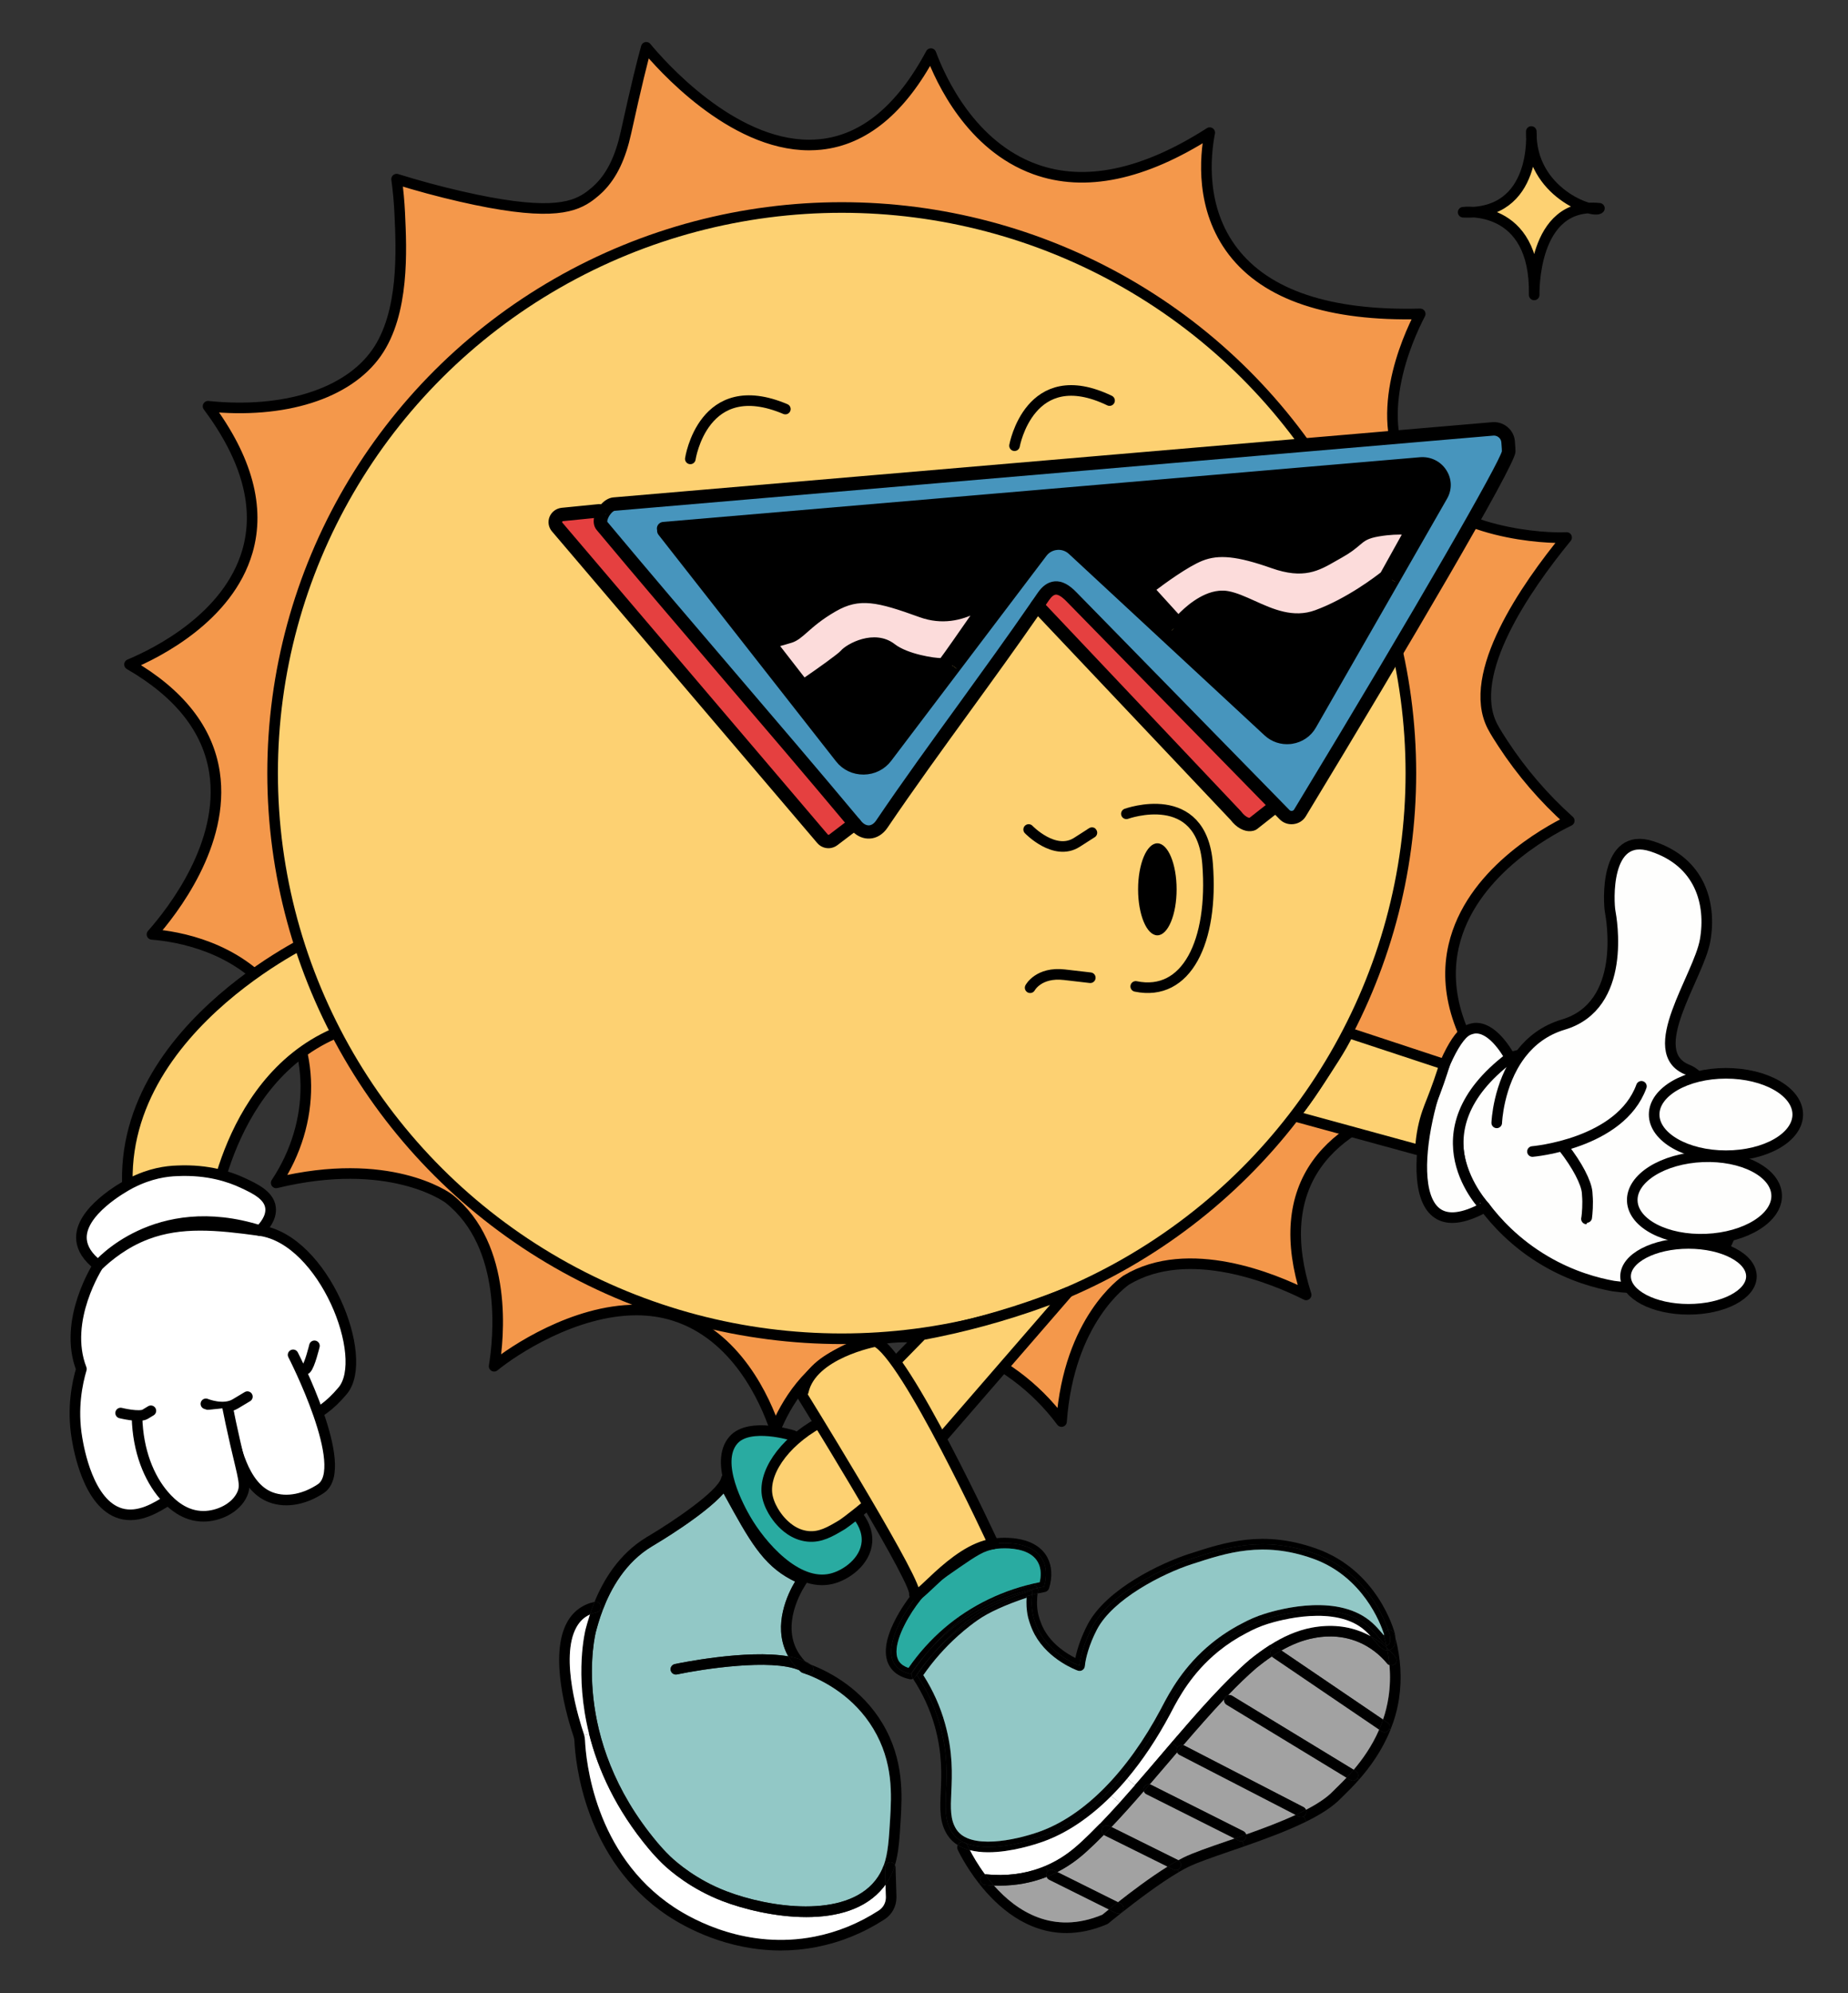         <svg
          version="1.1"
          xmlns="http://www.w3.org/2000/svg"
          xmlns:xlink="http://www.w3.org/1999/xlink"
          x="0px"
          y="0px"
          viewBox="0 0 523 564"
          style="enable-background: new 0 0 523 564"
          xml:space="preserve">
          <rect x="0" y="0" width="523" height="564" fill="#333333" stroke="none"/>
          <style type="text/css">
            .st0 {
              fill: #f4984b;
            }
            .st1 {
              fill: none;
              stroke: #000000;
              stroke-width: 3;
              stroke-linecap: round;
              stroke-linejoin: round;
              stroke-miterlimit: 10;
            }
            .st2 {
              fill: #fdd172;
              stroke: #000000;
              stroke-width: 3;
              stroke-linecap: round;
              stroke-linejoin: round;
              stroke-miterlimit: 10;
            }
            .st3 {
              fill: #ffffff;
              stroke: #000000;
              stroke-width: 3;
              stroke-linecap: round;
              stroke-linejoin: round;
              stroke-miterlimit: 10;
            }
            .st4 {
              fill: #4795bd;
              stroke: #000000;
              stroke-miterlimit: 10;
            }
            .st5 {
              fill: #29aba1;
              stroke: #000000;
              stroke-width: 3;
              stroke-linecap: round;
              stroke-linejoin: round;
              stroke-miterlimit: 10;
            }
            .st6 {
              fill: #a2a2a2;
            }
            .st7 {
              fill: #92c8c6;
            }
            .st8 {
              fill: #ffffff;
            }
            .st9 {
              fill: #29aba1;
            }
            .st10 {
              fill: none;
              stroke: #ffffff;
              stroke-width: 3;
              stroke-linecap: round;
              stroke-linejoin: round;
              stroke-miterlimit: 10;
            }
            .st11 {
              fill: #fefefd;
              stroke: #000000;
              stroke-width: 3;
              stroke-linecap: round;
              stroke-linejoin: round;
              stroke-miterlimit: 10;
            }
            .st12 {
              fill: #4795bd;
            }
            .st13 {
              fill: #fcdcdb;
            }
            .st14 {
              fill: #e54040;
            }
            .st15 {
              fill: none;
              stroke: #000000;
              stroke-miterlimit: 10;
            }
            
          </style>
          <g id="Layer_1">
            <g>
              <g id="XMLID_00000125587542869150684100000015482041538028044462_">
                <g>
                  <path
                    class="st0"
                    d="M399.12,135.1c10.98,16.18,38.77,17.36,44.24,17.01c-11.61,14.16-28.55,38.65-21.01,53.38
					c0.79,1.56,2.35,3.94,3.02,4.97c5.27,8.06,11.57,15.38,18.74,21.8c-6.89,3.35-27.98,15.1-32.68,35.34
					c-3.02,13,1.42,26.87,13.18,41.26c-9.84,0.26-39.04,2.55-51.89,20.5c-6.84,9.57-7.87,22.03-3.07,37.08
					c-8.94-4.49-33.3-14.8-50.94-4.16c-0.68,0.46-16.21,11.26-18.29,40.01c-14.93-20.06-40.38-29.19-59.71-20.85
					c-12.15,5.24-18.38,15.98-21.3,23.15c-2.9-8.57-10.99-26.76-28.65-32.3c-3.51-1.1-7.09-1.57-10.66-1.57
					c-17.65,0-34.92,11.54-40.26,15.92c1.24-7.53,4.19-33.96-12.83-47.45c-0.69-0.52-16.94-12.2-48.85-4.44
					c11.3-17.04,11.25-38.44-0.53-53.32c-10.72-13.53-27.11-16.41-34.62-17c5.85-6.6,20.72-25.66,17.71-45.75
					c-1.82-12.17-9.91-22.46-24.07-30.64c7.78-3.25,27.92-13.3,33.36-31.97c3.64-12.49-0.1-26.31-11.13-41.1
					c21.42,2.2,39.48-3.45,47.66-15.08c7.91-11.25,7.08-29.05,6.58-39.68c-0.15-3.17-0.45-6.36-0.88-9.51
					c5.98,1.86,12.04,3.5,18.06,4.88c23.8,5.47,31.3,3.43,35.86,0.41c1.83-1.22,3.28-2.66,3.55-2.93c3.54-3.6,5.91-8.56,7.46-15.62
					c2.93-13.35,4.69-20.36,5.73-24.05c4.01,4.86,24.01,27.65,46.1,27.65c1.08,0,2.18-0.06,3.27-0.17
					c12.27-1.29,22.75-9.93,31.18-25.7c2.89,7.74,11.45,26.16,29.43,32.7c14.13,5.14,30.76,1.66,49.48-10.33
					c-1.33,6.83-2.66,21.51,6.58,33.58c9.49,12.4,27.32,18.36,52.99,17.71C398.11,96.16,388.04,118.76,399.12,135.1z" />
                </g>
                <g>
                  <path
                    class="st1"
                    d="M180.1,370.72c3.57,0,7.15,0.47,10.66,1.57c17.66,5.54,25.75,23.73,28.65,32.3
					c2.92-7.17,9.15-17.91,21.3-23.15c19.33-8.34,44.78,0.79,59.71,20.85c2.08-28.75,17.61-39.55,18.29-40.01
					c17.64-10.64,42-0.33,50.94,4.16c-4.8-15.05-3.77-27.51,3.07-37.08c12.85-17.95,42.05-20.24,51.89-20.5
					c-11.76-14.39-16.2-28.26-13.18-41.26c4.7-20.24,25.79-31.99,32.68-35.34c-7.17-6.42-13.47-13.74-18.74-21.8
					c-0.67-1.03-2.23-3.41-3.02-4.97c-7.54-14.73,9.4-39.22,21.01-53.38c-5.47,0.35-33.26-0.83-44.24-17.01
					c-11.08-16.34-1.01-38.94,2.81-46.27c-25.67,0.65-43.5-5.31-52.99-17.71c-9.24-12.07-7.91-26.75-6.58-33.58
					c-18.72,11.99-35.35,15.47-49.48,10.33c-17.98-6.54-26.54-24.96-29.43-32.7c-8.43,15.77-18.91,24.41-31.18,25.7
					c-1.09,0.11-2.19,0.17-3.27,0.17c-22.09,0-42.09-22.79-46.1-27.65c-1.04,3.69-2.8,10.7-5.73,24.05
					c-1.55,7.06-3.92,12.02-7.46,15.62c-0.27,0.27-1.72,1.71-3.55,2.93c-4.56,3.02-12.06,5.06-35.86-0.41
					c-6.02-1.38-12.08-3.02-18.06-4.88c0.43,3.15,0.73,6.34,0.88,9.51c0.5,10.63,1.33,28.43-6.58,39.68
					c-8.18,11.63-26.24,17.28-47.66,15.08c11.03,14.79,14.77,28.61,11.13,41.1c-5.44,18.67-25.58,28.72-33.36,31.97
					c14.16,8.18,22.25,18.47,24.07,30.64c3.01,20.09-11.86,39.15-17.71,45.75c7.51,0.59,23.9,3.47,34.62,17
					c11.78,14.88,11.83,36.28,0.53,53.32c31.91-7.76,48.16,3.92,48.85,4.44c17.02,13.49,14.07,39.92,12.83,47.45
					C145.18,382.26,162.45,370.72,180.1,370.72z" />
                </g>
              </g>
              <path class="st1" d="M183.12,7.06" />
            </g>
            <path
              class="st2"
              d="M87.8,265.96c0,0-63.98,30.2-49.69,82.52c0,0,18.6-5.13,21.84-3.8c0,0,4.85-44.2,40.99-54.44l-11.95-24.27" />
            <g id="Layer_3">
              <g>
                <path
                  class="st11"
                  d="M423.59,317.76c0,0,0.36-10.8,6.63-19.21c0.12-0.16,0.25-0.33,0.37-0.49c2.74-3.5,6.55-6.53,11.84-8.11
                c18.1-5.39,13.65-29.93,13.25-32.09c-0.4-2.16-1.75-22.79,11.87-18.34s16.83,16.18,15.02,26.56
                c-1.81,10.38-17.72,31.69-4.91,36.67c12.81,4.99,31.69,68.36-21.03,61.21c-4.66-0.84-11.69-2.68-19.23-7.1
                c-8.67-5.07-14.16-11.29-17.17-15.29c0,0-21.34-22.72,7.15-42.34c0.92-0.24,1.84-0.47,2.76-0.71" />
                <path class="st1" d="M427.37,299.27" />
                <path
                  class="st11"
                  d="M427.37,299.27c-1.22-2.15-5.22-8.67-10-8.29c0,0-1.09,0.09-2.17,0.67c-7.56,4.06-19.76,45.54-7.82,52.07
                c2.46,1.34,6.36,1.44,12.84-2.11C420.23,341.6,399.19,320.57,427.37,299.27z" />
                <path
                  class="st2"
                  d="M366.32,315.84c11.56,3.15,24.09,6.61,35.64,9.75c0.23-4.7,1.15-8.28,1.99-10.73
                c0.79-2.31,1.67-4.14,3.27-8.72c0.71-2.05,1.26-3.75,1.61-4.9c-9.07-2.99-18.13-5.99-27.2-8.98c-2.17,4.57-5.61,9.56-9,14.76
                C370.53,310.24,368.4,313.18,366.32,315.84z" />
                <path class="st1" d="M405.18,310.14" />
                <path class="st1" d="M407.1,300.74" />
                <path
                  class="st1"
                  d="M433.7,325.87c0,0,24.89-2.11,30.83-18.45" />
                <ellipse
                  class="st11"
                  cx="477.86"
                  cy="361.2"
                  rx="17.81"
                  ry="9.32" />

                <ellipse
                  transform="matrix(0.999 -0.041 0.041 0.999 -13.604 20.249)"
                  class="st11"
                  cx="482.57"
                  cy="338.89"
                  rx="20.45"
                  ry="11.66" />
                <ellipse
                  class="st11"
                  cx="488.46"
                  cy="315.4"
                  rx="20.32"
                  ry="11.66" />
                <path
                  class="st1"
                  d="M442.44,324.69c4.06,5.21,6.45,9.94,6.73,12.71c0.12,1.23,0.14,2.61,0.14,2.61c0.03,2.65-0.29,4.93-0.33,4.93
                " />
                <path class="st1" d="M416.46,337.84" />
                <path class="st1" d="M420.23,303.75" />
              </g>
            </g>
            <ellipse
              class="st2"
              cx="238.22"
              cy="218.79"
              rx="161.07"
              ry="160.07" />

            <path
              class="st3"
              d="M27.8,358.08c0,0-10.13,15.55-4.76,29.33c-1.18,4.01-2.69,11.1-1.25,19.61c0.49,2.88,3.16,18.61,12.35,21.28
		c5.17,1.5,10.26-1.76,13.5-3.8c38.09-23.98,41.68-21.84,49.33-30.92c7.89-9.36-5.33-42.83-23.4-45.33
		c-12.22-1.69-22.36-2.63-32.03,1.01C35.1,351.69,30.62,355.46,27.8,358.08" />
            <path class="st1" d="M225.44,393.79" />
            <path class="st4" d="M26.27,358.08" />
            <path
              class="st3"
              d="M37.25,334.72c-0.05,0.02-0.29,0.15-0.58,0.3c-1.41,0.75-14.44,7.89-13.59,15.93
		c0.25,2.33,1.62,4.74,4.72,7.13c0,0,16.21-19.15,45.77-9.83c1-0.97,3.37-3.55,2.99-6.53c-0.45-3.46-4.34-5.33-7.94-7
		c-3.44-1.6-9.64-3.8-18.45-3.39C47.07,331.42,42.5,332.05,37.25,334.72z" />
            <path
              class="st2"
              d="M253.1,385.73c2.61-2.66,5.21-5.33,7.82-7.99c11.22-2.09,23.15-5.21,35.49-9.77c1.99-0.74,3.94-1.49,5.85-2.26
		c-11.88,13.71-23.76,27.42-35.64,41.13" />
            <path
              class="st5"
              d="M224.45,406.26c0,0-12.34-3.9-16.87,1.25c-5.62,6.39,1.87,19.67,3.42,22.37c4.25,7.39,14.36,19.25,24.26,16.91
		c4.3-1.02,9.68-4.98,10.09-10.4c0.25-3.41-1.55-6.13-2.49-7.34" />
            <g>
              <g id="XMLID_00000122693189879630523580000000065937154609620412_">
                <g>
                  <path
                    d="M394.92,463.55c1.52,5.75,1.86,11.53,1.01,17.18c-0.48,3.16-1.33,6.09-2.41,8.77l-0.33-0.14
					c0.31-0.66,0.11-1.46-0.51-1.88l-1.27-0.86c0.68-1.98,1.21-4.09,1.55-6.33c0.45-2.99,0.54-6.02,0.27-9.07
					c0.48,0.19,1.04,0.11,1.46-0.24c0.64-0.52,0.73-1.47,0.2-2.11c-0.54-0.66-1.12-1.29-1.72-1.89c0.11-0.03,0.22-0.08,0.33-0.13
					C394.85,466.21,395.01,464.71,394.92,463.55z" />
                  <path
                    d="M394.89,468.87c0.53,0.64,0.44,1.59-0.2,2.11c-0.42,0.35-0.98,0.43-1.46,0.24c-0.12-1.38-0.31-2.76-0.58-4.15
					c0.17-0.01,0.34-0.03,0.52-0.09C393.77,467.58,394.35,468.21,394.89,468.87z" />
                  <path
                    d="M394.92,463.55c0.09,1.16-0.07,2.66-1.42,3.3c-0.11,0.05-0.22,0.1-0.33,0.13c-0.22-0.22-0.44-0.43-0.67-0.62
					c-0.05-0.3-0.12-0.59-0.2-0.89c0.2,0.09,0.39,0.11,0.55,0.03c0.66-0.31,0.69-1.42,0.45-2.87c0,0-0.13-0.5-0.43-1.35
					c0.74-0.15,1.49,0.31,1.72,1.05C394.71,462.73,394.82,463.14,394.92,463.55C394.92,463.54,394.93,463.54,394.92,463.55z" />
                  <path
                    d="M394.92,463.54c-0.1-0.4-0.21-0.81-0.33-1.21c-0.23-0.74-0.98-1.2-1.72-1.05c-1.44-4.14-6.84-16.7-20.92-21.66
					c-14.58-5.14-25.11-1.66-35.16,1.62c-7.04,2.29-22.55,9.43-27.67,19.21c-2.14,4.1-3.36,8.26-3.58,10.91
					c-1.53-0.53-8.07-3.43-11.38-9.49c-1.2-2.19-1.75-4.52-1.77-4.63c-0.52-2.36-0.45-4.42-0.28-5.94c0.51-0.13,1.03-0.25,1.54-0.36
					c-0.18,1.45-0.34,3.54,0.2,5.97c0.01,0.02,0.52,2.24,1.62,4.24c2.37,4.33,6.54,6.89,8.87,8.05c0.57-2.87,1.82-6.31,3.45-9.44
					c5.31-10.16,20.99-17.49,28.53-19.95l0.17-0.05c10.32-3.36,20.98-6.84,35.96-1.55c17.52,6.17,22.11,23.32,22.3,24.05
					c0.01,0.04,0.02,0.08,0.02,0.12C394.82,462.66,394.89,463.07,394.92,463.54z" />
                  <path
                    d="M393.19,489.36l0.33,0.14c-2.4,5.99-5.93,10.75-8.91,14.12l-0.44-0.39c0.43-0.71,0.2-1.63-0.51-2.06l-0.56-0.34
					c2.47-2.9,5.19-6.7,7.2-11.34l0.69,0.47c0.26,0.17,0.55,0.26,0.84,0.26c0.48,0,0.96-0.23,1.25-0.66
					C393.12,489.5,393.16,489.43,393.19,489.36z" />
                  <path
                    d="M393.3,462.63c0.24,1.45,0.21,2.56-0.45,2.87c-0.16,0.08-0.35,0.06-0.55-0.03c-0.17-0.77-0.37-1.53-0.59-2.3
					c-0.04-0.12-0.06-0.26-0.06-0.38c0.06,0.07,0.12,0.14,0.18,0.21c0-0.01,0-0.03,0-0.04c-0.02-0.08-0.07-0.25-0.15-0.5
					c0.1-0.53,0.49-0.99,1.05-1.15c0.05-0.01,0.09-0.02,0.14-0.03C393.17,462.13,393.3,462.63,393.3,462.63z" />
                  <path
                    class="st6"
                    d="M393.23,471.22c0.27,3.05,0.18,6.08-0.27,9.07c-0.34,2.24-0.87,4.35-1.55,6.33l-28.76-19.54
					c2.77-1.59,5.87-2.91,9.23-3.53c1.72-0.32,6.99-1.29,12.83,1.24c3,1.31,5.72,3.37,7.87,5.98
					C392.75,470.98,392.98,471.14,393.23,471.22z" />
                  <path
                    d="M392.68,487.48c0.62,0.42,0.82,1.22,0.51,1.88c-0.03,0.07-0.07,0.14-0.11,0.2c-0.29,0.43-0.77,0.66-1.25,0.66
					c-0.29,0-0.58-0.09-0.84-0.26l-0.69-0.47c0.4-0.92,0.78-1.88,1.11-2.87L392.68,487.48z" />
                  <path
                    d="M392.5,466.36c0.23,0.19,0.45,0.4,0.67,0.62c-0.18,0.06-0.35,0.08-0.52,0.09C392.61,466.83,392.56,466.6,392.5,466.36z" />
                  <path
                    d="M392.87,461.28c-0.05,0.01-0.09,0.02-0.14,0.03c-0.56,0.16-0.95,0.62-1.05,1.15c-0.92-2.88-5.92-16.38-20.22-21.42
					c-14.03-4.95-24.2-1.64-34.04,1.57l-0.17,0.05c-8.3,2.71-22.29,9.86-26.8,18.49c-2.24,4.28-3.24,8.25-3.42,10.34
					c-0.04,0.46-0.29,0.88-0.68,1.13c-0.39,0.26-0.87,0.31-1.31,0.16c-0.34-0.12-8.25-2.98-12.2-10.18
					c-1.34-2.45-1.91-5.02-1.92-5.04c-0.46-2.07-0.49-3.93-0.39-5.41l-0.11-0.4c0.56-0.16,1.13-0.31,1.69-0.45
					c-0.17,1.52-0.24,3.58,0.28,5.94c0.02,0.11,0.57,2.44,1.77,4.63c3.31,6.06,9.85,8.96,11.38,9.49c0.22-2.65,1.44-6.81,3.58-10.91
					c5.12-9.78,20.63-16.92,27.67-19.21c10.05-3.28,20.58-6.76,35.16-1.62C386.03,444.58,391.43,457.14,392.87,461.28z" />
                  <path
                    d="M393.23,471.22c-0.25-0.08-0.48-0.24-0.65-0.45c-2.15-2.61-4.87-4.67-7.87-5.98c-5.84-2.53-11.11-1.56-12.83-1.24
					c-3.36,0.62-6.46,1.94-9.23,3.53l-0.8-0.54c-0.52-0.35-1.19-0.33-1.69,0.01l-0.66-1.07c3.42-2.17,7.39-4.07,11.83-4.89
					c5.24-0.96,10.14-0.47,14.57,1.45c0.68,0.29,1.34,0.62,1.99,0.98c0.42,0.46,0.81,0.92,1.17,1.35c1.23,1.45,2.32,2.73,3.59,2.7
					C392.92,468.46,393.11,469.84,393.23,471.22z" />
                  <path
                    d="M392.5,466.36c0.06,0.24,0.11,0.47,0.15,0.71c-1.27,0.03-2.36-1.25-3.59-2.7c-0.36-0.43-0.75-0.89-1.17-1.35
					C389.54,463.93,391.09,465.05,392.5,466.36z" />
                  <path
                    d="M392.3,465.47c0.08,0.3,0.15,0.59,0.2,0.89c-1.41-1.31-2.96-2.43-4.61-3.34c-0.47-0.51-0.97-1.03-1.51-1.52
					c-8.3-7.52-24.42-2.94-27.58-1.95c-2.04,0.64-4.05,1.51-5.99,2.57c-2.85,1.47-5.52,3.21-7.97,5.2
					c-7.57,6.15-11.29,13.21-13.28,17l-0.38,0.73c-3.7,6.95-7.81,13.1-12.21,18.33c-1.46,1.74-2.96,3.38-4.49,4.91
					c-6.11,6.12-12.65,10.52-19.35,12.9c-2.04,0.73-8.93,2.99-15.45,2.99c-1.81,0-3.59-0.18-5.23-0.61
					c-0.39-0.75-0.62-1.24-0.68-1.38c-0.1-0.23-0.26-0.42-0.44-0.56c6.13,2.5,16.01,0.03,21.3-1.85
					c20.2-7.19,32.63-30.56,35.22-35.44c1.93-3.62,5.72-11.43,14.05-18.18c3.23-2.63,6.22-4.34,8.19-5.36
					c2.64-1.44,4.88-2.24,6.24-2.67c1.7-0.54,19.67-6.25,29.06,2.26C389.7,462.49,391.26,465.01,392.3,465.47z" />
                  <path
                    d="M391.71,463.17c0.22,0.77,0.42,1.53,0.59,2.3c-1.04-0.46-2.6-2.98-4.91-5.08c-9.39-8.51-27.36-2.8-29.06-2.26
					c-1.36,0.43-3.6,1.23-6.24,2.67c-1.97,1.02-4.96,2.73-8.19,5.36c-8.33,6.75-12.12,14.56-14.05,18.18
					c-2.59,4.88-15.02,28.25-35.22,35.44c-5.29,1.88-15.17,4.35-21.3,1.85c-0.19-0.15-0.41-0.25-0.65-0.29
					c-1.33-0.64-2.44-1.56-3.25-2.8c-4.25-6.51,0.91-14.84-3.42-30.39c-1.75-6.27-4.46-11.04-6.5-14.12
					c1.12-1.68,2.58-3.69,4.43-5.86c1.63-1.82,3.36-3.52,5.2-5.1c6.09-5.24,13.37-9.1,21.28-11.32l0.11,0.4
					c-6,2.02-10.72,4.16-13.72,6.26c-1.3,0.9-3.34,2.42-5.69,4.53c-3.69,3.3-6.99,7.04-9.81,11.11c2.75,4.32,4.81,8.92,6.14,13.7
					c2.29,8.21,2.01,14.43,1.78,19.43c-0.2,4.52-0.35,7.78,1.45,10.54c3.76,5.76,16.51,3.11,23.45,0.64
					c12.68-4.51,24.89-16.84,34.4-34.72l0.37-0.71c2.1-3.99,6-11.4,14.05-17.94c2.61-2.11,5.45-3.97,8.45-5.52
					c2.08-1.14,4.27-2.08,6.48-2.77c4.83-1.53,21.25-5.83,30.52,2.58c1.17,1.06,2.15,2.22,2.94,3.15c0.1,0.11,0.21,0.24,0.31,0.36
					C391.65,462.91,391.67,463.05,391.71,463.17z" />
                  <path
                    d="M391.83,462.96c0,0.01,0,0.03,0,0.04c-0.06-0.07-0.12-0.14-0.18-0.21c-0.01-0.11,0-0.22,0.03-0.33
					C391.76,462.71,391.81,462.88,391.83,462.96z" />
                  <path
                    class="st7"
                    d="M391.68,462.46c-0.03,0.11-0.04,0.22-0.03,0.33c-0.1-0.12-0.21-0.25-0.31-0.36
					c-0.79-0.93-1.77-2.09-2.94-3.15c-9.27-8.41-25.69-4.11-30.52-2.58c-2.21,0.69-4.4,1.63-6.48,2.77c-3,1.55-5.84,3.41-8.45,5.52
					c-8.05,6.54-11.95,13.95-14.05,17.94l-0.37,0.71c-9.51,17.88-21.72,30.21-34.4,34.72c-6.94,2.47-19.69,5.12-23.45-0.64
					c-1.8-2.76-1.65-6.02-1.45-10.54c0.23-5,0.51-11.22-1.78-19.43c-1.33-4.78-3.39-9.38-6.14-13.7c2.82-4.07,6.12-7.81,9.81-11.11
					c2.35-2.11,4.39-3.63,5.69-4.53c3-2.1,7.72-4.24,13.72-6.26c-0.1,1.48-0.07,3.34,0.39,5.41c0.01,0.02,0.58,2.59,1.92,5.04
					c3.95,7.2,11.86,10.06,12.2,10.18c0.44,0.15,0.92,0.1,1.31-0.16c0.39-0.25,0.64-0.67,0.68-1.13c0.18-2.09,1.18-6.06,3.42-10.34
					c4.51-8.63,18.5-15.78,26.8-18.49l0.17-0.05c9.84-3.21,20.01-6.52,34.04-1.57C385.76,446.08,390.76,459.58,391.68,462.46z" />
                  <path
                    d="M362.65,467.08l28.76,19.54c-0.33,0.99-0.71,1.95-1.11,2.87l-30.13-20.47c-0.1-0.07-0.18-0.14-0.26-0.23
					C360.78,468.2,361.7,467.63,362.65,467.08z" />
                  <path
                    class="st6"
                    d="M360.17,469.02l30.13,20.47c-2.01,4.64-4.73,8.44-7.2,11.34l-34.42-20.95c-0.35-0.21-0.75-0.26-1.13-0.17
					c2.76-2.86,5.46-5.48,8.06-7.72c1.3-1.04,2.73-2.14,4.3-3.2C359.99,468.88,360.07,468.95,360.17,469.02z" />
                  <path
                    class="st8"
                    d="M386.38,461.5c0.54,0.49,1.04,1.01,1.51,1.52c-0.65-0.36-1.31-0.69-1.99-0.98
					c-4.43-1.92-9.33-2.41-14.57-1.45c-4.44,0.82-8.41,2.72-11.83,4.89c-2.15,1.36-4.1,2.83-5.81,4.2
					c-7.04,6.06-14.64,14.69-22.11,23.41c-1.07,1.25-2.13,2.5-3.19,3.74c-2.39,2.8-4.81,5.63-7.22,8.39l-2.2-1.84
					c4.4-5.23,8.51-11.38,12.21-18.33l0.38-0.73c1.99-3.79,5.71-10.85,13.28-17c2.45-1.99,5.12-3.73,7.97-5.2
					c1.94-1.06,3.95-1.93,5.99-2.57C361.96,458.56,378.08,453.98,386.38,461.5z" />
                  <path
                    d="M384.17,503.23l0.44,0.39c-1.67,1.9-3.16,3.36-4.18,4.36c-0.42,0.4-0.76,0.74-1.02,1c-2.26,2.35-5.7,4.52-9.72,6.5
					l-0.72-1.46c0.24-0.14,0.44-0.35,0.57-0.61c0.21-0.4,0.22-0.86,0.06-1.25c3.19-1.66,5.88-3.41,7.64-5.25
					c0.28-0.28,0.65-0.65,1.09-1.08c0.74-0.72,1.68-1.64,2.72-2.74l1.06,0.64c0.24,0.15,0.51,0.22,0.77,0.22
					C383.39,503.95,383.88,503.69,384.17,503.23z" />
                  <path
                    d="M383.66,501.17c0.71,0.43,0.94,1.35,0.51,2.06c-0.29,0.46-0.78,0.72-1.29,0.72c-0.26,0-0.53-0.07-0.77-0.22l-1.06-0.64
					c0.65-0.68,1.33-1.43,2.05-2.26L383.66,501.17z" />
                  <path
                    d="M348.68,479.88l34.42,20.95c-0.72,0.83-1.4,1.58-2.05,2.26l-33.93-20.64c-0.54-0.33-0.8-0.96-0.7-1.55
					c0.39-0.4,0.76-0.8,1.13-1.19C347.93,479.62,348.33,479.67,348.68,479.88z" />
                  <path
                    class="st6"
                    d="M347.12,482.45l33.93,20.64c-1.04,1.1-1.98,2.02-2.72,2.74c-0.44,0.43-0.81,0.8-1.09,1.08
					c-1.76,1.84-4.45,3.59-7.64,5.25c-0.14-0.32-0.38-0.6-0.71-0.77l-33.73-17.42c-0.09-0.05-0.19-0.08-0.29-0.11
					c3.87-4.5,7.76-8.94,11.55-12.96C346.32,481.49,346.58,482.12,347.12,482.45z" />
                  <path
                    d="M368.97,514.02l0.72,1.46c-5.31,2.63-11.62,4.95-17.55,7.02l-0.52-1.5c0.4-0.11,0.75-0.38,0.94-0.77
					c0.18-0.36,0.21-0.75,0.1-1.1c4.65-1.64,9.61-3.5,13.98-5.52l0.87,0.45c0.23,0.11,0.46,0.17,0.69,0.17
					C368.47,514.23,368.74,514.16,368.97,514.02z" />
                  <path
                    d="M369.6,512.16c0.16,0.39,0.15,0.85-0.06,1.25c-0.13,0.26-0.33,0.47-0.57,0.61c-0.23,0.14-0.5,0.21-0.77,0.21
					c-0.23,0-0.46-0.06-0.69-0.17l-0.87-0.45C367.66,513.14,368.65,512.65,369.6,512.16z" />
                  <path
                    d="M368.89,511.39c0.33,0.17,0.57,0.45,0.71,0.77c-0.95,0.49-1.94,0.98-2.96,1.45l-32.86-16.97
					c-0.31-0.16-0.54-0.42-0.67-0.72c0.58-0.68,1.17-1.37,1.76-2.06c0.1,0.03,0.2,0.06,0.29,0.11L368.89,511.39z" />
                  <path
                    class="st6"
                    d="M333.78,496.64l32.86,16.97c-4.37,2.02-9.33,3.88-13.98,5.52c-0.11-0.38-0.38-0.72-0.76-0.91l-26.13-13.13
					c-0.13-0.07-0.27-0.11-0.4-0.13c1.77-2.05,3.54-4.12,5.3-6.18c0.81-0.95,1.62-1.9,2.44-2.86
					C333.24,496.22,333.47,496.48,333.78,496.64z" />
                  <path
                    d="M361.85,466.54l0.8,0.54c-0.95,0.55-1.87,1.12-2.74,1.71c-0.47-0.49-0.54-1.26-0.14-1.85c0.11-0.16,0.24-0.29,0.39-0.39
					C360.66,466.21,361.33,466.19,361.85,466.54z" />
                  <path
                    d="M359.5,465.48l0.66,1.07c-0.15,0.1-0.28,0.23-0.39,0.39c-0.4,0.59-0.33,1.36,0.14,1.85c-1.57,1.06-3,2.16-4.3,3.2
					c-2.6,2.24-5.3,4.86-8.06,7.72c-0.37,0.09-0.72,0.32-0.93,0.68c-0.1,0.16-0.17,0.34-0.2,0.51c-3.79,4.02-7.68,8.46-11.55,12.96
					c-0.6-0.16-1.25,0.06-1.62,0.58l-1.67-1.35c7.47-8.72,15.07-17.35,22.11-23.41C355.4,468.31,357.35,466.84,359.5,465.48z" />
                  <path
                    d="M352.66,519.13c0.11,0.35,0.08,0.74-0.1,1.1c-0.19,0.39-0.54,0.66-0.94,0.77c-0.13,0.04-0.26,0.06-0.4,0.06
					c-0.22,0-0.45-0.06-0.67-0.17l-1.2-0.6C350.42,519.92,351.53,519.53,352.66,519.13z" />
                  <path
                    d="M351.62,521l0.52,1.5c-1.33,0.46-2.64,0.91-3.91,1.35c-5.02,1.72-9.35,3.22-11.94,4.48c-0.82,0.4-1.69,0.88-2.6,1.41
					l-0.38-0.64c0.32-0.13,0.59-0.38,0.75-0.71c0.36-0.71,0.08-1.57-0.6-1.96c0.52-0.29,1.02-0.55,1.51-0.79
					c2.75-1.35,7.17-2.87,12.29-4.63c0.68-0.23,1.38-0.47,2.09-0.72l1.2,0.6c0.22,0.11,0.45,0.17,0.67,0.17
					C351.36,521.06,351.49,521.04,351.62,521z" />
                  <path
                    d="M351.9,518.22c0.38,0.19,0.65,0.53,0.76,0.91c-1.13,0.4-2.24,0.79-3.31,1.16l-24.92-12.52
					c-0.37-0.18-0.63-0.5-0.75-0.87c0.57-0.64,1.13-1.29,1.69-1.94c0.13,0.02,0.27,0.06,0.4,0.13L351.9,518.22z" />
                  <path
                    class="st6"
                    d="M324.43,507.77l24.92,12.52c-0.71,0.25-1.41,0.49-2.09,0.72c-5.12,1.76-9.54,3.28-12.29,4.63
					c-0.49,0.24-0.99,0.5-1.51,0.79c-0.02-0.02-0.05-0.04-0.08-0.05l-18.84-9.35c3.01-3.16,6.08-6.6,9.14-10.13
					C323.8,507.27,324.06,507.59,324.43,507.77z" />
                  <path
                    d="M346.62,480.39c0.21-0.36,0.56-0.59,0.93-0.68c-0.37,0.39-0.74,0.79-1.13,1.19
					C346.45,480.73,346.52,480.55,346.62,480.39z" />
                  <path
                    d="M333.25,494.44c0.37-0.52,1.02-0.74,1.62-0.58c-0.59,0.69-1.18,1.38-1.76,2.06c-0.19-0.4-0.19-0.88,0.03-1.3
					C333.17,494.56,333.21,494.49,333.25,494.44z" />
                  <path
                    d="M333.46,526.43c0.68,0.39,0.96,1.25,0.6,1.96c-0.16,0.33-0.43,0.58-0.75,0.71c-0.19,0.09-0.39,0.13-0.6,0.13
					c-0.22,0-0.45-0.05-0.66-0.16l-1.66-0.82C331.45,527.58,332.48,526.97,333.46,526.43z" />
                  <path
                    d="M333.31,529.1l0.38,0.64c-5.4,3.16-12.1,8.26-16.21,11.51l-0.03-0.04c0.16-0.13,0.29-0.3,0.39-0.5
					c0.37-0.74,0.07-1.64-0.67-2.01l-0.79-0.39c3.73-2.94,9.14-7.03,14.01-10.06l1.66,0.82c0.21,0.11,0.44,0.16,0.66,0.16
					C332.92,529.23,333.12,529.19,333.31,529.1z" />
                  <path
                    d="M333.38,526.38c0.03,0.01,0.06,0.03,0.08,0.05c-0.98,0.54-2.01,1.15-3.07,1.82l-17.75-8.81
					c-0.1-0.05-0.18-0.1-0.26-0.17c0.72-0.73,1.44-1.48,2.16-2.24L333.38,526.38z" />
                  <path
                    d="M333.25,494.44c-0.04,0.05-0.08,0.12-0.11,0.18c-0.22,0.42-0.22,0.9-0.03,1.3c-0.82,0.96-1.63,1.91-2.44,2.86
					c-1.76,2.06-3.53,4.13-5.3,6.18c-0.64-0.12-1.3,0.19-1.61,0.8c-0.18,0.37-0.2,0.78-0.08,1.14c-3.06,3.53-6.13,6.97-9.14,10.13
					l-0.57-0.28c-0.61-0.3-1.33-0.16-1.77,0.33l-0.97-0.92c1.84-1.91,3.72-3.94,5.62-6.04c1.43-1.6,2.88-3.24,4.32-4.9
					c2.41-2.76,4.83-5.59,7.22-8.39c1.06-1.24,2.12-2.49,3.19-3.74L333.25,494.44z" />
                  <path
                    class="st6"
                    d="M312.64,519.44l17.75,8.81c-4.87,3.03-10.28,7.12-14.01,10.06l-17.15-8.54c4.36-2.22,7.23-4.85,8.47-5.97
					c1.54-1.4,3.1-2.92,4.68-4.53C312.46,519.34,312.54,519.39,312.64,519.44z" />
                  <path
                    d="M323.76,505.76c0.31-0.61,0.97-0.92,1.61-0.8c-0.56,0.65-1.12,1.3-1.69,1.94C323.56,506.54,323.58,506.13,323.76,505.76
					z" />
                  <path
                    class="st8"
                    d="M318.97,503.38l2.2,1.84c-1.44,1.66-2.89,3.3-4.32,4.9l-2.37-1.83
					C316.01,506.76,317.51,505.12,318.97,503.38z" />
                  <path
                    d="M317.17,538.7c0.74,0.37,1.04,1.27,0.67,2.01c-0.1,0.2-0.23,0.37-0.39,0.5c-0.27,0.21-0.61,0.33-0.95,0.33
					c-0.23,0-0.45-0.05-0.67-0.15l-2.05-1.02c0.71-0.58,1.6-1.28,2.6-2.06L317.17,538.7z" />
                  <path
                    d="M317.45,541.21l0.03,0.04c-2.26,1.78-3.74,3.01-3.78,3.05c-0.11,0.1-0.24,0.17-0.37,0.23
					c-4.13,1.76-7.99,2.51-11.54,2.51c-11.23,0-19.54-7.43-24.66-13.95l0.5-0.38c0.24,0.39,0.65,0.66,1.13,0.7
					c0.85,0.09,1.69,0.14,2.53,0.18c6.36,7.2,16.68,14.1,30.67,8.26c0.3-0.24,0.93-0.76,1.82-1.48l2.05,1.02
					c0.22,0.1,0.44,0.15,0.67,0.15C316.84,541.54,317.18,541.42,317.45,541.21z" />
                  <path
                    class="st8"
                    d="M314.48,508.29l2.37,1.83c-1.9,2.1-3.78,4.13-5.62,6.04c-1.89,1.95-3.75,3.78-5.56,5.43
					c-2.23,2.03-5.33,4.57-9.84,6.47c-0.37,0.16-0.76,0.31-1.15,0.46c-4.81,1.82-10.07,2.46-15.62,1.9
					c-0.11-0.01-0.22-0.01-0.33,0.01c-2.07-2.8-3.51-5.36-4.28-6.86c1.64,0.43,3.42,0.61,5.23,0.61c6.52,0,13.41-2.26,15.45-2.99
					C301.83,518.81,308.37,514.41,314.48,508.29z" />
                  <path
                    d="M299.23,529.77l17.15,8.54c-1,0.78-1.89,1.48-2.6,2.06l-16.85-8.39c-0.36-0.18-0.62-0.48-0.74-0.83
					C297.27,530.73,298.29,530.26,299.23,529.77z" />
                  <path
                    d="M313.97,516.75l0.57,0.28c-0.72,0.76-1.44,1.51-2.16,2.24c-0.56-0.43-0.74-1.19-0.42-1.84
					c0.07-0.13,0.15-0.25,0.24-0.35C312.64,516.59,313.36,516.45,313.97,516.75z" />
                  <path
                    class="st6"
                    d="M296.93,531.98l16.85,8.39c-0.89,0.72-1.52,1.24-1.82,1.48c-13.99,5.84-24.31-1.06-30.67-8.26
					c0.53,0.02,1.07,0.03,1.6,0.03c4.51,0,8.82-0.77,12.85-2.29c0.15-0.06,0.3-0.12,0.45-0.18
					C296.31,531.5,296.57,531.8,296.93,531.98z" />
                  <path
                    d="M311.23,516.16l0.97,0.92c-0.09,0.1-0.17,0.22-0.24,0.35c-0.32,0.65-0.14,1.41,0.42,1.84
					c-1.58,1.61-3.14,3.13-4.68,4.53c-1.24,1.12-4.11,3.75-8.47,5.97l-0.97-0.48c-0.6-0.3-1.32-0.16-1.77,0.32l-0.66-1.55
					c4.51-1.9,7.61-4.44,9.84-6.47C307.48,519.94,309.34,518.11,311.23,516.16z" />
                  <path
                    d="M298.26,529.29l0.97,0.48c-0.94,0.49-1.96,0.96-3.04,1.38c-0.14-0.37-0.13-0.8,0.06-1.19c0.06-0.13,0.15-0.25,0.24-0.35
					C296.94,529.13,297.66,528.99,298.26,529.29z" />
                  <path
                    d="M296.4,440.71c1.31,2.43,1.49,5.54,0.49,8.77c-0.16,0.54-0.61,0.94-1.16,1.04c-0.7,0.13-1.39,0.27-2.08,0.42
					c0.04-0.26,0.07-0.51,0.1-0.73c0.04-0.28,0-0.56-0.11-0.81c0.65-0.14,1.26-0.26,1.82-0.36c0.43-1.39,1.21-4.67-0.38-7.61
					c-3.26-6.01-13.21-4.64-13.67-4.57c-3.46,0.52-5.94,2.19-10.75,5.51c-5.12,3.52-8.2,5.65-11.29,9.49
					c-3.64,4.52-9.6,14.33-6.08,19.26c1.22,1.71,3.24,2.34,4.46,2.61c1.42-2.13,3.2-4.51,5.42-6.95c-1.77,2.04-3.4,4.18-4.9,6.42
					c-0.34,0.5-0.34,1.16-0.01,1.66c0.05,0.07,0.1,0.15,0.14,0.22c-0.2,0.1-0.42,0.15-0.65,0.15c-0.1,0-0.21-0.01-0.32-0.03
					c-2.42-0.53-4.22-1.61-5.36-3.21c-4.95-6.92,4.98-19.65,6.13-21.07c3.23-4.02,6.38-6.19,11.61-9.79
					c4.68-3.22,7.5-5.17,11.38-5.75C281.66,435.31,292.61,433.72,296.4,440.71z" />
                  <path
                    d="M295.83,528.06l0.66,1.55c-0.09,0.1-0.18,0.22-0.24,0.35c-0.19,0.39-0.2,0.82-0.06,1.19c-0.15,0.06-0.3,0.12-0.45,0.18
					c-4.03,1.52-8.34,2.29-12.85,2.29c-0.53,0-1.07-0.01-1.6-0.03c-0.94-1.06-1.79-2.13-2.56-3.16c0.11-0.02,0.22-0.02,0.33-0.01
					c5.55,0.56,10.81-0.08,15.62-1.9C295.07,528.37,295.46,528.22,295.83,528.06z" />
                  <path
                    d="M259.37,451.86c3.09-3.84,6.17-5.97,11.29-9.49c4.81-3.32,7.29-4.99,10.75-5.51c0.46-0.07,10.41-1.44,13.67,4.57
					c1.59,2.94,0.81,6.22,0.38,7.61c-0.56,0.1-1.17,0.22-1.82,0.36c-0.09-0.21-0.22-0.39-0.4-0.54c-0.39-0.34-0.93-0.44-1.42-0.29
					c-7.34,2.31-13.12,4.86-16.72,7.37c-1.37,0.96-3.52,2.56-5.98,4.76c-2.07,1.86-4.03,3.85-5.84,5.95
					c-0.05,0.04-0.08,0.09-0.11,0.13c-2.22,2.44-4,4.82-5.42,6.95c-1.22-0.27-3.24-0.9-4.46-2.61
					C249.77,466.19,255.73,456.38,259.37,451.86z M294.25,447.75c0.35-1.51,0.54-3.7-0.49-5.61c-1.83-3.38-6.43-3.97-9.41-3.97
					c-1.56,0-2.68,0.17-2.71,0.17c-3.07,0.47-5.32,1.95-10.13,5.26c-5,3.45-8.02,5.53-10.97,9.2c-3.03,3.76-6.82,10.21-6.82,14.6
					c0,1.1,0.24,2.08,0.79,2.85c0.56,0.77,1.43,1.36,2.6,1.75c2.89-4.18,6.28-7.95,10.07-11.21
					C274.79,454.26,284.13,449.76,294.25,447.75z" />
                  <path
                    class="st9"
                    d="M293.76,442.14c1.03,1.91,0.84,4.1,0.49,5.61c-10.12,2.01-19.46,6.51-27.07,13.04
					c-3.79,3.26-7.18,7.03-10.07,11.21c-1.17-0.39-2.04-0.98-2.6-1.75c-0.55-0.77-0.79-1.75-0.79-2.85c0-4.39,3.79-10.84,6.82-14.6
					c2.95-3.67,5.97-5.75,10.97-9.2c4.81-3.31,7.06-4.79,10.13-5.26c0.03,0,1.15-0.17,2.71-0.17
					C287.33,438.17,291.93,438.76,293.76,442.14z" />
                  <path
                    d="M293.64,449.4c0.11,0.25,0.15,0.53,0.11,0.81c-0.03,0.22-0.06,0.47-0.1,0.73c-0.51,0.11-1.03,0.23-1.54,0.36
					c0.05-0.49,0.11-0.93,0.16-1.3l-0.06-0.27C292.71,449.61,293.18,449.5,293.64,449.4z" />
                  <path
                    d="M293.24,448.86c0.18,0.15,0.31,0.33,0.4,0.54c-0.46,0.1-0.93,0.21-1.43,0.33c-6.26,1.51-15.4,4.77-24.05,12.2
					c-1.82,1.56-3.44,3.15-4.88,4.72c1.81-2.1,3.77-4.09,5.84-5.95c2.46-2.2,4.61-3.8,5.98-4.76c3.6-2.51,9.38-5.06,16.72-7.37
					C292.31,448.42,292.85,448.52,293.24,448.86z" />
                  <path
                    d="M292.21,449.73l0.06,0.27c-7.38,2.33-12.93,4.82-16.32,7.18c-0.9,0.62-3.13,2.22-5.83,4.64
					c-2.42,2.17-4.47,4.33-6.18,6.35c-1.79,2-3.44,4.13-4.94,6.39c-0.15,0.23-0.36,0.41-0.6,0.52c-0.04-0.07-0.09-0.15-0.14-0.22
					c-0.33-0.5-0.33-1.16,0.01-1.66c1.5-2.24,3.13-4.38,4.9-6.42c0.03-0.04,0.06-0.09,0.11-0.13c1.44-1.57,3.06-3.16,4.88-4.72
					C276.81,454.5,285.95,451.24,292.21,449.73z" />
                  <path
                    d="M292.27,450c-0.05,0.37-0.11,0.81-0.16,1.3c-0.56,0.14-1.13,0.29-1.69,0.45c-7.91,2.22-15.19,6.08-21.28,11.32
					c-1.84,1.58-3.57,3.28-5.2,5.1c1.71-2.02,3.76-4.18,6.18-6.35c2.7-2.42,4.93-4.02,5.83-4.64
					C279.34,454.82,284.89,452.33,292.27,450z" />
                  <path
                    d="M281.29,533.59c-0.84-0.04-1.68-0.09-2.53-0.18c-0.48-0.04-0.89-0.31-1.13-0.7c-0.17-0.27-0.25-0.6-0.21-0.94
					c0.06-0.72,0.63-1.27,1.31-1.34C279.5,531.46,280.35,532.53,281.29,533.59z" />
                  <path
                    d="M277.63,532.71l-0.5,0.38c-3.97-5.05-6.05-9.55-6.1-9.67c-0.19-0.42-0.17-0.87,0.02-1.26c1.02,0.63,2.17,1.1,3.4,1.41
					c0.77,1.5,2.21,4.06,4.28,6.86c-0.68,0.07-1.25,0.62-1.31,1.34C277.38,532.11,277.46,532.44,277.63,532.71z" />
                  <path
                    d="M274.45,523.57c-1.23-0.31-2.38-0.78-3.4-1.41c0.15-0.31,0.4-0.57,0.74-0.72c0.29-0.13,0.6-0.16,0.89-0.1
					c0.21,0.11,0.43,0.2,0.65,0.29c0.18,0.14,0.34,0.33,0.44,0.56C273.83,522.33,274.06,522.82,274.45,523.57z" />
                  <path
                    d="M273.33,521.63c-0.22-0.09-0.44-0.18-0.65-0.29C272.92,521.38,273.14,521.48,273.33,521.63z" />
                  <path
                    d="M272.68,521.34c-0.29-0.06-0.6-0.03-0.89,0.1c-0.34,0.15-0.59,0.41-0.74,0.72c-1.13-0.71-2.11-1.62-2.88-2.8
					c-2.33-3.57-2.15-7.43-1.93-12.31c0.21-4.79,0.48-10.75-1.68-18.5c-1.31-4.7-3.38-9.23-6.16-13.47c0.24-0.11,0.45-0.29,0.6-0.52
					c1.5-2.26,3.15-4.39,4.94-6.39c-1.85,2.17-3.31,4.18-4.43,5.86c2.04,3.08,4.75,7.85,6.5,14.12c4.33,15.55-0.83,23.88,3.42,30.39
					C270.24,519.78,271.35,520.7,272.68,521.34z" />
                  <path
                    d="M249.73,487.69c6.18,10.28,5.57,20.49,5.17,27.26c-0.31,5.18-0.55,9.28-1.61,12.84c-0.25-0.5-0.77-0.84-1.38-0.81
					c-0.61,0.02-1.12,0.39-1.34,0.91l-0.46-0.01c1.22-3.4,1.46-7.49,1.8-13.11c0.4-6.78,0.95-16.05-4.75-25.53
					c-5.44-9.06-13.77-13.46-18.91-15.43c0.59,0.19,1.27,0,1.67-0.52c0.5-0.65,0.38-1.6-0.28-2.1c-0.05-0.04-0.11-0.08-0.16-0.11
					C235.04,473.22,243.9,477.97,249.73,487.69z" />
                  <path
                    d="M253.45,528.43l0.26,8.47c0,2.57-1.26,4.89-3.37,6.26c-5.96,3.86-12.41,6.49-19.2,7.82c-3.54,0.69-6.95,0.99-10.2,0.99
					c-15.21,0-26.98-6.53-31.9-9.78c-23.78-15.76-26.22-43.97-26.47-49.46c-0.02-0.43-0.09-0.84-0.22-1.22
					c-1.77-5.23-7.14-23.02-1.8-32.52c1.69-3,4.27-4.91,7.68-5.67c0.01,0,0.02,0,0.03-0.01c-0.52,1.29-0.95,2.5-1.31,3.6
					c-1.62,0.72-2.86,1.9-3.79,3.55c-4.85,8.63,0.84,26.57,2.03,30.08c0.06,0.16,0.1,0.33,0.15,0.49c0.13,0.51,0.21,1.03,0.23,1.56
					c0.24,5.24,2.55,32.14,25.13,47.1c5.66,3.75,20.88,12.07,39.86,8.35c6.41-1.26,12.52-3.75,18.15-7.4c1.25-0.81,2-2.19,2-3.7
					l-0.11-3.61c1.26-1.74,2.1-3.56,2.69-5.54C253.39,527.98,253.44,528.2,253.45,528.43z" />
                  <path
                    d="M251.91,526.98c0.61-0.03,1.13,0.31,1.38,0.81c-0.59,1.98-1.43,3.8-2.69,5.54l-0.14-4.81
					c-0.01-0.22,0.03-0.43,0.11-0.63C250.79,527.37,251.3,527,251.91,526.98z" />
                  <path
                    class="st7"
                    d="M247.16,489.24c5.7,9.48,5.15,18.75,4.75,25.53c-0.34,5.62-0.58,9.71-1.8,13.11
					c-0.56,1.54-1.32,2.94-2.38,4.28c-8.58,10.82-29.95,7.74-42.22,3.02c-8.32-3.2-13.84-7.95-15.83-9.84
					c-0.01-0.01-0.48-0.46-1.17-1.17c-0.01-0.01-1.3-1.35-2.5-2.78c-24.96-29.74-17.46-59.27-17.38-59.56
					c0.37-1.37,0.97-3.64,1.99-6.29c2.2-5.78,6.31-13.44,14.03-18.02c0.02-0.01,0.04-0.02,0.06-0.04c0.02-0.01,0.03-0.02,0.05-0.02
					c1.73-1.03,14.65-8.75,20.02-14.84l0.36,0.67c6.9,12.58,10.7,19.5,18.8,23.75c0.35,0.18,0.7,0.36,1.07,0.53
					c-2.1,3.53-6.24,12.17-2.42,20.21c0.15,0.32,0.32,0.64,0.49,0.95c-11.77-2.05-31.12,1.98-32.11,2.19
					c-0.81,0.17-1.33,0.96-1.16,1.77c0.15,0.71,0.77,1.19,1.47,1.19c0.1,0,0.21-0.01,0.31-0.03c7.35-1.55,26.68-4.51,34.51-1.23
					c0.17,0.16,0.34,0.32,0.52,0.48c0.15,0.13,0.32,0.23,0.5,0.3c0.29,0.1,0.59,0.21,0.91,0.32c0.07,0.03,0.15,0.06,0.22,0.09
					C233.39,475.78,241.72,480.18,247.16,489.24z" />
                  <path
                    class="st8"
                    d="M250.6,533.33l0.11,3.61c0,1.51-0.75,2.89-2,3.7c-5.63,3.65-11.74,6.14-18.15,7.4
					c-18.98,3.72-34.2-4.6-39.86-8.35c-22.58-14.96-24.89-41.86-25.13-47.1c-0.02-0.53-0.1-1.05-0.23-1.56l1.38-0.34
					c2.47,9.86,7.44,21.24,16.99,32.63c1.27,1.51,2.59,2.88,2.65,2.94c0.74,0.77,1.25,1.25,1.25,1.25c2.12,2.02,8,7.08,16.83,10.47
					c5.76,2.22,14.86,4.54,23.76,4.54c8.51,0,16.83-2.12,21.88-8.49C250.26,533.8,250.44,533.56,250.6,533.33z" />
                  <path
                    d="M250.46,528.52l0.14,4.81c-0.16,0.23-0.34,0.47-0.52,0.7c-5.05,6.37-13.37,8.49-21.88,8.49c-8.9,0-18-2.32-23.76-4.54
					c-8.83-3.39-14.71-8.45-16.83-10.47c0,0-0.51-0.48-1.25-1.25c-0.06-0.06-1.38-1.43-2.65-2.94
					c-9.55-11.39-14.52-22.77-16.99-32.63c-4.24-16.98-1.04-29.44-0.99-29.64c0.27-0.99,0.65-2.43,1.22-4.14
					c0.59-0.29,1.24-0.5,1.94-0.66c0.52-0.11,0.92-0.49,1.09-0.96l0.64,0.25c-1.02,2.65-1.62,4.92-1.99,6.29
					c-0.08,0.29-7.58,29.82,17.38,59.56c1.2,1.43,2.49,2.77,2.5,2.78c0.69,0.71,1.16,1.16,1.17,1.17c1.99,1.89,7.51,6.64,15.83,9.84
					c12.27,4.72,33.64,7.8,42.22-3.02c1.06-1.34,1.82-2.74,2.38-4.28l0.46,0.01C250.49,528.09,250.45,528.3,250.46,528.52z" />
                  <path
                    d="M229.64,471.19c0.66,0.5,0.78,1.45,0.28,2.1c-0.4,0.52-1.08,0.71-1.67,0.52c-0.07-0.03-0.15-0.06-0.22-0.09
					c-0.07-0.04-0.14-0.09-0.21-0.14c-0.48-0.37-1.06-0.69-1.72-0.96c-1.22-1.17-2.23-2.48-3.02-3.89c1.8,0.31,3.42,0.76,4.77,1.4
					c0.18,0.18,0.36,0.36,0.55,0.54c0.34,0.12,0.69,0.25,1.06,0.4c0.01-0.01,0.01,0,0.02,0.01
					C229.53,471.11,229.59,471.15,229.64,471.19z" />
                  <path
                    d="M229.46,471.07c-0.37-0.15-0.72-0.28-1.06-0.4c-0.19-0.18-0.37-0.36-0.55-0.54
					C228.44,470.4,228.98,470.71,229.46,471.07z" />
                  <path
                    d="M228.65,446.48c0.13,0.44,0.05,0.91-0.21,1.29c-0.74,1.04-7.08,10.43-3.14,18.73c0.63,1.31,1.48,2.53,2.55,3.63
					c-1.35-0.64-2.97-1.09-4.77-1.4c-0.17-0.31-0.34-0.63-0.49-0.95c-3.82-8.04,0.32-16.68,2.42-20.21
					c-0.37-0.17-0.72-0.35-1.07-0.53c-8.1-4.25-11.9-11.17-18.8-23.75l-0.36-0.67c-5.37,6.09-18.29,13.81-20.02,14.84
					c-0.02,0-0.03,0.01-0.05,0.02c-0.02,0.02-0.04,0.03-0.06,0.04c-7.72,4.58-11.83,12.24-14.03,18.02l-0.64-0.25
					c0.09-0.25,0.11-0.54,0.04-0.83c-0.18-0.8-0.95-1.31-1.76-1.15c2.45-5.99,6.83-13.54,14.73-18.29c0.12-0.1,0.26-0.18,0.4-0.24
					c7.49-4.44,19.6-12.75,20.69-16.46c0.02-0.08,0.04-0.16,0.07-0.24c0.01-0.05,0.02-0.09,0.04-0.14h0.01
					c0.15-0.44,0.42-0.88,1.07-1.04c0.52-0.12,1.07,0.04,1.45,0.43c0.37,0.38,0.5,0.94,0.35,1.46c-0.22,0.74-0.14,1.52,0.23,2.2
					l0.47,0.85c6.84,12.46,10.27,18.72,17.56,22.54c0.78,0.41,1.61,0.79,2.45,1.13C228.2,445.68,228.52,446.04,228.65,446.48z" />
                  <path
                    d="M227.82,473.58c0.07,0.05,0.14,0.1,0.21,0.14c-0.32-0.11-0.62-0.22-0.91-0.32c-0.18-0.07-0.35-0.17-0.5-0.3
					c-0.18-0.16-0.35-0.32-0.52-0.48C226.76,472.89,227.34,473.21,227.82,473.58z" />
                  <path
                    d="M223.08,468.73c0.79,1.41,1.8,2.72,3.02,3.89c-7.83-3.28-27.16-0.32-34.51,1.23c-0.1,0.02-0.21,0.03-0.31,0.03
					c-0.7,0-1.32-0.48-1.47-1.19c-0.17-0.81,0.35-1.6,1.16-1.77C191.96,470.71,211.31,466.68,223.08,468.73z" />
                  <path
                    d="M170.02,454.46c0.07,0.29,0.05,0.58-0.04,0.83c-0.17,0.47-0.57,0.85-1.09,0.96c-0.7,0.16-1.35,0.37-1.94,0.66
					c0.36-1.1,0.79-2.31,1.31-3.6C169.07,453.15,169.84,453.66,170.02,454.46z" />
                  <path
                    class="st8"
                    d="M166.72,490.69l-1.38,0.34c-0.05-0.16-0.09-0.33-0.15-0.49c-1.19-3.51-6.88-21.45-2.03-30.08
					c0.93-1.65,2.17-2.83,3.79-3.55c-0.57,1.71-0.95,3.15-1.22,4.14C165.68,461.25,162.48,473.71,166.72,490.69z" />
                </g>
                <g></g>
              </g>
            </g>
            <path class="st1" d="M88.99,380.86c0,0-1.35,5.62-2.38,6.55" />
            <path
              class="st3"
              d="M82.95,383.41c0,0,16.51,32.09,7.83,37.87c-4.1,2.73-9.4,4.23-14.17,2.43c-7.92-2.99-10.24-15.04-11.53-21.36
		c-0.33-1.6-0.52-2.97-0.64-3.96" />
            <path
              class="st1"
              d="M58.27,397.28c0,0,4.94,2.04,8.34,0c3.4-2.04,3.4-2.04,3.4-2.04" />
            <path
              class="st3"
              d="M38.78,401.07c0.24,9.6,3.43,17.25,7.63,22.11c2.05,2.38,5.79,5.95,11.22,5.92c4.24-0.02,9.14-2.32,10.91-6.27
		c1.18-2.64,0.31-4.56-1.93-14.33c-1-4.35-1.73-7.89-2.17-10.11" />
            <path
              class="st1"
              d="M34.14,399.88c0,0,5.32,1.32,6.94,0.34s1.62-0.98,1.62-0.98" />
            <path
              class="st1"
              d="M291.12,234.74c0,0,7.32,7.65,13.62,3.65c6.3-4,3.83-2.47,3.83-2.47" />
            <path
              class="st1"
              d="M318.78,230.3c0,0,21.28-7.74,22.98,14.21c1.7,21.96-5.96,37.62-20.34,34.64" />
            <path
              class="st1"
              d="M291.54,279.52c0,0,2.38-4.53,9.7-3.68c7.32,0.85,7.32,0.85,7.32,0.85" />
            <ellipse cx="327.54" cy="251.67" rx="5.45" ry="13.02" />
            <path class="st1" d="M195.37,129.86c0,0,3.57-23.98,26.89-14.1" />
            <path class="st1" d="M287.12,126.13c0,0,4.26-23.66,26.89-12.77" />
            <path
              class="st2"
              d="M433.37,37.22c0,0,2,23.86-19.28,22.84c0,0,20.62-2.64,20.1,23.4c0,0-0.78-26.55,18.46-24.51
		C451.26,60.64,433.02,54.63,433.37,37.22" />
            <path
              class="st2"
              d="M231.78,402.67c-10.35,5.76-16.05,14.6-14.55,21.03c0.89,3.84,3.68,6.77,3.68,6.77
		c1.08,1.22,3.76,3.9,7.71,4.3c3.55,0.36,6.33-1.29,9.59-3.23c0,0,1.69-1,8.34-6.51l0,0C241.62,417.57,236.7,410.12,231.78,402.67z" />
            <path class="st1" d="M227.34,445.96" />
            <path class="st2" d="M226.34,393.79" />
            <path
              class="st2"
              d="M226.34,393.77c0,0,30.92,49.91,32.38,56.61c0.04,0.19,0.06,0.35,0.05,0.47c-0.3,4.24,10.85-12.42,22.37-13.94
		c0,0-24.95-53.97-33.35-57.3c0,0-18.1,3.34-20.45,14.16" />
            <path class="st10" d="M34.53,352.47" />
            <path class="st10" d="M11.28,306.67" />
            <path class="st10" d="M143.22,372.33" />
            <path class="st10" d="M126.68,314.53" />
          </g>

          <g id="Layer_2">
            <g>
              <g id="XMLID_00000038414048644224362290000011252135122178085014_">
                <g>
                  <path
                    class="st12"
                    d="M424.43,123.35c0.54,0.44,0.88,1.06,0.94,1.75c0.14,1.55,0.16,2.31,0.16,2.67
					c-0.81,3.48-23.45,43.14-58.86,101.54c-0.21,0.37-0.58,0.61-1,0.65c-0.43,0.07-0.84-0.09-1.15-0.42l-2.37-2.43l-57.8-59.07
					c-2.08-2.19-3.99-3.19-5.85-3.03c-0.03,0-0.06,0.01-0.09,0.01c-1.62,0.16-3.08,1.19-4.36,3.06c-0.58,0.84-1.14,1.67-1.74,2.52
					c-6.61,9.62-13.67,19.34-20.51,28.77c-7.85,10.82-15.97,22.02-23.45,33.06c-0.67,0.99-1.53,1.55-2.41,1.6
					c-0.92,0.05-1.87-0.45-2.66-1.42c-0.11-0.13-0.21-0.25-0.32-0.38c-11.7-14.03-23.86-28.24-35.63-42
					c-11.86-13.87-24.11-28.21-35.91-42.34c-0.1-0.12-0.18-0.66,0.23-1.57c0.15-0.34,0.33-0.65,0.52-0.92
					c0.57-0.83,1.25-1.34,1.64-1.38c0.01,0,0.01,0,0.01,0l248.7-21.28C423.22,122.7,423.9,122.91,424.43,123.35z M409.1,140.88
					c1.4-2.45,1.32-5.3-0.23-7.64c-1.54-2.34-4.16-3.59-7.01-3.35l-214.14,18.3c-0.81,0.06-1.37,0.74-1.3,1.51
					c0.01,0.11,0.03,0.21,0.06,0.31c-0.04,0.35,0.05,0.71,0.28,1.01l50.26,64.14c1.78,2.28,4.49,3.56,7.43,3.53s5.63-1.37,7.38-3.69
					l19.32-25.51l24.62-32.51c0.8-1.06,2.01-1.73,3.34-1.86c0.02,0,0.04,0,0.06-0.01c1.35-0.12,2.69,0.34,3.67,1.25l55.41,51.39
					c1.87,1.73,4.36,2.55,6.9,2.3c0.16-0.02,0.31-0.03,0.46-0.06c2.71-0.41,5.03-1.99,6.36-4.32l23.38-40.79L409.1,140.88z" />
                  <path
                    d="M406.61,139.52c0.88-1.53,0.83-3.3-0.14-4.77c-0.96-1.46-2.59-2.24-4.37-2.09l-211.92,18.11l35.21,44.95l13.9,17.74
					c1.24,1.58,3.11,2.46,5.14,2.45c2.04-0.04,3.9-0.96,5.11-2.56l18.26-24.12c0.12-0.04,0.22-0.1,0.3-0.16
					c0.07-0.05,0.2-0.15,0.91-1.1l2.13,1.53l-19.32,25.51c-1.75,2.31-4.44,3.66-7.38,3.69s-5.64-1.25-7.43-3.53l-50.26-64.14
					c-0.23-0.29-0.32-0.66-0.28-1.01c-0.03-0.1-0.05-0.2-0.06-0.31c-0.07-0.77,0.5-1.45,1.3-1.51l214.14-18.3
					c2.85-0.24,5.47,1.01,7.01,3.35c1.54,2.35,1.63,5.2,0.23,7.64l-13.76,24.01l-1.83-0.99l7.55-13.57
					c0.21-0.38,0.23-0.83,0.06-1.21L406.61,139.52z" />
                  <path
                    d="M391.79,165.38l9.33-16.27c0.17,0.38,0.15,0.83-0.06,1.21l-7.55,13.57c-0.08,0.16-0.2,0.29-0.33,0.41
					C393.09,164.37,392.61,164.76,391.79,165.38z" />
                  <path
                    class="st13"
                    d="M397.55,150.82l-6.4,11.51c-1.4,1.11-9.7,7.5-18.75,10.82c-6.43,2.37-12.36-0.32-17.58-2.69
					c-2.57-1.15-5-2.26-7.3-2.68c-0.85-0.16-1.7-0.18-2.54-0.09c-4.94,0.49-9.47,4.66-11.5,6.81l-6.96-7.66
					c2.69-2.04,9.36-6.94,13.58-8.62c4.79-1.9,10.19-1.32,19.92,2.1c8.87,3.13,13,0.76,17.78-2c0.57-0.33,1.16-0.67,1.76-1
					c2.37-1.32,3.71-2.44,4.78-3.34c1.56-1.32,2.5-2.12,5.85-2.68C393.41,150.76,395.94,150.73,397.55,150.82z" />
                  <path
                    d="M361.82,227.43c0.49,0.6,0.4,1.47-0.23,1.96l-0.66,0.52l-1.97-2.02l0.86-0.67
					C360.43,226.74,361.33,226.83,361.82,227.43z" />
                  <path
                    class="st14"
                    d="M302.28,169.97l56.68,57.93l-5.14,4.04c-0.56,0.16-1.84-0.46-2.91-1.91c-0.03-0.04-0.08-0.09-0.11-0.13
					l-55.47-58.66c0.37-0.53,0.73-1.07,1.1-1.6c0.79-1.15,1.53-1.74,2.29-1.83C299.63,167.72,300.85,168.47,302.28,169.97z" />
                  <path
                    d="M360.93,229.91l-5.47,4.31c-0.08,0.06-0.15,0.11-0.24,0.15c-0.37,0.2-0.77,0.3-1.19,0.34
					c-1.76,0.18-3.82-0.93-5.37-2.99l-54.96-58.12c0.55-0.79,1.09-1.58,1.63-2.38l55.47,58.66c0.03,0.04,0.08,0.09,0.11,0.13
					c1.07,1.45,2.36,2.07,2.91,1.91l5.14-4.04L360.93,229.91z" />
                  <path
                    d="M377.81,158.32c-4.79,2.76-8.91,5.13-17.78,2c-9.73-3.43-15.13-4-19.92-2.1c-4.23,1.68-10.89,6.58-13.58,8.62l6.96,7.66
					c2.03-2.14,6.56-6.31,11.5-6.81c0.84-0.08,1.69-0.07,2.54,0.09c2.3,0.42,4.73,1.53,7.3,2.68c5.22,2.37,11.15,5.06,17.58,2.69
					c9.05-3.32,17.35-9.71,18.75-10.82l6.4-11.51c-1.6-0.09-4.14-0.06-7.34,0.48c-3.35,0.56-4.3,1.35-5.85,2.68
					c-1.07,0.9-2.41,2.02-4.78,3.34C378.97,157.65,378.38,157.99,377.81,158.32z M391.79,165.38c-2.98,2.24-10.29,7.4-18.39,10.38
					c-1.49,0.55-2.95,0.87-4.37,1.01c-5.81,0.58-11.05-1.79-15.42-3.78c-2.4-1.1-4.67-2.12-6.63-2.48
					c-5.78-1.08-12.31,6.87-12.38,6.94c-0.26,0.33-0.66,0.51-1.07,0.54c-0.42,0-0.83-0.16-1.11-0.47l-9.03-9.95
					c-0.26-0.28-0.39-0.66-0.35-1.04c0.03-0.38,0.22-0.73,0.52-0.97c0.4-0.31,9.72-7.67,15.48-9.95c6.32-2.5,13.08-1.06,21.95,2.07
					c7.61,2.69,10.7,0.9,15.38-1.79c0.58-0.33,1.17-0.68,1.8-1.02c2.13-1.17,3.29-2.16,4.32-3.03c1.74-1.46,3.1-2.62,7.23-3.32
					c6.3-1.07,10.22-0.29,10.38-0.25c0.44,0.09,0.8,0.38,0.99,0.78c0,0.01,0.01,0.03,0.01,0.04L391.79,165.38z" />
                  <path
                    d="M333.53,178c0.42-0.02,0.81-0.21,1.07-0.54c0.07-0.07,6.6-8.02,12.38-6.94c1.96,0.36,4.23,1.38,6.63,2.48
					c4.37,1.98,9.61,4.36,15.42,3.78c1.42-0.14,2.88-0.46,4.37-1.01c8.1-2.97,15.41-8.14,18.39-10.38l-22.31,38.94
					c-0.9,1.57-2.47,2.64-4.29,2.91c-1.81,0.28-3.64-0.27-4.98-1.51l-29.01-26.92l1.24-1.28C332.7,177.84,333.11,178.01,333.53,178z
					" />
                  <path
                    d="M292.56,170.36c0.58-0.52,1.48-0.49,2.01,0.07l0.76,0.8c-0.54,0.79-1.08,1.58-1.63,2.38l-1.22-1.28
					c-0.46-0.48-0.49-1.19-0.14-1.71C292.41,170.52,292.47,170.43,292.56,170.36z" />
                  <path
                    d="M304.35,168.05l57.8,59.07l-0.33,0.31c-0.49-0.6-1.39-0.69-2-0.21l-0.86,0.67l-56.68-57.93
					c-1.43-1.5-2.65-2.25-3.56-2.17c-0.77,0.09-1.5,0.67-2.29,1.83c-0.37,0.53-0.73,1.07-1.1,1.6l-0.76-0.8
					c-0.53-0.56-1.43-0.59-2.01-0.07c-0.09,0.07-0.16,0.16-0.22,0.26l-0.01-0.01c0.59-0.84,1.16-1.68,1.74-2.52
					c1.27-1.87,2.74-2.9,4.36-3.06c0.03,0,0.06-0.01,0.09-0.01C300.36,164.86,302.27,165.86,304.35,168.05z" />
                  <path
                    class="st13"
                    d="M260.44,174.18c6.18,2.23,11.63,0.86,15.66-1.2c-4.19,6.05-8.53,12.25-9.67,13.74
					c-1.9,0.05-9.73-1.1-13.51-4.04c-5.46-4.24-13.07-0.03-14.63,1.83c-0.75,0.9-6.37,4.91-10.7,7.88l-7.65-9.85
					c1-0.27,2.45-0.67,3.99-1.16c1.52-0.48,2.72-1.55,4.25-2.9c1.73-1.54,4.1-3.63,8.1-5.93
					C243.2,168.56,248.4,169.82,260.44,174.18z" />
                  <path
                    d="M360.2,205.73c1.35,1.24,3.17,1.79,4.98,1.51c1.83-0.28,3.39-1.34,4.29-2.91l22.31-38.94c0.82-0.62,1.3-1.02,1.39-1.08
					c0.13-0.12,0.25-0.25,0.33-0.41l1.83,0.99l-23.38,40.79c-1.33,2.34-3.65,3.91-6.36,4.32c-0.15,0.02-0.3,0.04-0.46,0.06
					c-2.54,0.25-5.03-0.57-6.9-2.3l-55.41-51.39c-0.98-0.91-2.31-1.37-3.67-1.25c-0.02,0-0.04,0-0.06,0.01
					c-1.32,0.13-2.54,0.8-3.34,1.86l-24.62,32.51l-2.13-1.53c0.67-0.91,1.88-2.58,4.08-5.72l0.04-0.06l20.34-26.85
					c1.27-1.69,3.22-2.77,5.35-2.98c0.04,0,0.07-0.01,0.09-0.01c2.16-0.19,4.3,0.54,5.87,1.99l26.39,24.49L360.2,205.73z" />
                  <path
                    d="M267.81,189.22l5.29-6.98c-2.2,3.14-3.41,4.81-4.08,5.72c-0.72,0.95-0.84,1.05-0.91,1.1
					C268.02,189.12,267.93,189.18,267.81,189.22z" />
                  <path
                    d="M261.44,171.56c11.04,3.99,19.27-5.36,19.62-5.76c0.49-0.57,1.34-0.67,1.95-0.22c0.61,0.44,0.75,1.28,0.32,1.89
					c-4.72,6.86-7.96,11.52-10.2,14.7l-0.04,0.06l-5.29,6.98c-2.37,0.97-12.39-1.03-16.66-4.35c-3.83-2.97-9.71,0.29-10.65,1.41
					c-1.37,1.63-10.57,7.94-12.41,9.18c-0.21,0.14-0.44,0.22-0.67,0.24c-0.47,0.05-0.96-0.15-1.28-0.55l-10.07-12.98
					c-0.47-0.61-0.35-1.49,0.28-1.95c0.5-0.38,1.17-0.38,1.66-0.05c0.39-0.1,2.66-0.66,5.06-1.43c0.93-0.3,1.88-1.14,3.21-2.31
					c1.82-1.62,4.31-3.82,8.56-6.28C242.79,165.55,248.75,166.98,261.44,171.56z M266.43,186.72c1.14-1.49,5.48-7.69,9.67-13.74
					c-4.03,2.05-9.48,3.43-15.66,1.2c-12.04-4.36-17.24-5.62-24.16-1.62c-4,2.3-6.37,4.4-8.1,5.93c-1.53,1.35-2.73,2.42-4.25,2.9
					c-1.54,0.49-2.99,0.9-3.99,1.16l7.65,9.85c4.34-2.97,9.95-6.99,10.7-7.88c1.56-1.86,9.17-6.07,14.63-1.83
					C256.7,185.62,264.53,186.77,266.43,186.72z" />
                  <path
                    d="M274.15,200.98c-7.84,10.8-15.95,21.99-23.4,32.98c-1.18,1.75-2.85,2.78-4.65,2.86c-1.6,0.08-3.15-0.55-4.44-1.82
					l1.07-0.81c0.62-0.47,0.73-1.35,0.25-1.96c0.12,0.13,0.22,0.25,0.32,0.38c0.79,0.97,1.74,1.46,2.66,1.42
					c0.88-0.05,1.74-0.61,2.41-1.6c7.48-11.05,15.6-22.24,23.45-33.06c6.84-9.43,13.9-19.16,20.51-28.77l0.01,0.01
					c-0.35,0.52-0.32,1.24,0.14,1.71l1.22,1.28C287.34,182.78,280.65,192.02,274.15,200.98z" />
                  <path
                    d="M241.08,234.4c-0.42-0.51-0.85-1.01-1.27-1.52l1.15-0.87c0.62-0.47,1.52-0.37,2,0.24c0.48,0.61,0.37,1.49-0.25,1.96
					l-1.07,0.81C241.46,234.83,241.27,234.62,241.08,234.4z" />
                  <path
                    class="st14"
                    d="M239.81,232.88l-4.86,3.7c-0.34,0.26-0.81,0.21-1.08-0.11l-75.11-88.24c-0.27-0.32-0.18-0.65-0.13-0.78
					c0.05-0.13,0.22-0.43,0.65-0.48l9.46-0.94c-0.21,0.68-0.28,1.34-0.22,1.93c0.07,0.66,0.3,1.25,0.7,1.72
					c11.8,14.14,24.07,28.48,35.93,42.36C216.59,205.42,228.4,219.24,239.81,232.88z" />
                  <path
                    d="M239.29,213.45l-13.9-17.74l0.75-0.56c0.32,0.4,0.8,0.59,1.28,0.55c0.24-0.02,0.47-0.1,0.67-0.24
					c1.83-1.25,11.04-7.55,12.41-9.18c0.94-1.12,6.82-4.38,10.65-1.41c4.27,3.32,14.29,5.33,16.66,4.35l-18.26,24.12
					c-1.22,1.61-3.07,2.53-5.11,2.56C242.4,215.92,240.53,215.03,239.29,213.45z" />
                  <path
                    d="M406.61,139.52l-5.49,9.59c0-0.01-0.01-0.03-0.01-0.04c-0.19-0.4-0.56-0.69-0.99-0.78c-0.17-0.04-4.08-0.82-10.38,0.25
					c-4.13,0.7-5.5,1.86-7.23,3.32c-1.03,0.87-2.19,1.85-4.32,3.03c-0.62,0.34-1.22,0.69-1.8,1.02c-4.68,2.69-7.77,4.47-15.38,1.79
					c-8.87-3.13-15.63-4.57-21.95-2.07c-5.76,2.28-15.08,9.64-15.48,9.95c-0.3,0.24-0.49,0.59-0.52,0.97
					c-0.04,0.38,0.09,0.76,0.35,1.04l9.03,9.95l-1.24,1.28l-26.39-24.49c-1.57-1.45-3.71-2.18-5.87-1.99
					c-0.03,0-0.06,0.01-0.09,0.01c-2.13,0.21-4.07,1.29-5.35,2.98l-20.34,26.85c2.23-3.17,5.47-7.84,10.2-14.7
					c0.43-0.61,0.29-1.45-0.32-1.89c-0.61-0.44-1.46-0.35-1.95,0.22c-0.35,0.4-8.59,9.75-19.62,5.76
					c-12.69-4.59-18.65-6.01-26.61-1.42c-4.25,2.46-6.75,4.66-8.56,6.28c-1.33,1.17-2.28,2.01-3.21,2.31
					c-2.41,0.77-4.67,1.33-5.06,1.43c-0.49-0.32-1.16-0.32-1.66,0.05c-0.63,0.46-0.75,1.35-0.28,1.95l10.07,12.98l-0.75,0.56
					l-35.21-44.95l211.92-18.11c1.78-0.15,3.42,0.63,4.37,2.09C407.44,136.22,407.49,138,406.61,139.52z" />
                  <path
                    d="M362.15,227.12l2.37,2.43c0.31,0.32,0.72,0.49,1.15,0.42c0.43-0.04,0.79-0.28,1-0.65
					c35.4-58.4,58.05-98.06,58.86-101.54c0-0.36-0.03-1.13-0.16-2.67c-0.06-0.69-0.4-1.31-0.94-1.75c-0.53-0.44-1.21-0.65-1.91-0.58
					l-248.7,21.28c0,0,0,0-0.01,0c-0.39,0.04-1.07,0.55-1.64,1.38l-1.46,0.01c0.23-0.28,0.36-0.64,0.32-1.02
					c-0.05-0.49-0.36-0.9-0.78-1.1c0.89-1.07,2.07-1.92,3.34-2.04l248.68-21.28c1.45-0.14,2.88,0.3,4,1.22
					c1.12,0.92,1.81,2.21,1.94,3.64c0.12,1.42,0.18,2.43,0.17,3.01c-0.04,3.59-30.73,55.83-59.23,102.84
					c-0.65,1.13-1.81,1.88-3.15,2.03c-0.02,0-0.05,0-0.08,0.01c-1.31,0.13-2.57-0.33-3.47-1.28l-1.52-1.55l0.66-0.52
					c0.62-0.48,0.71-1.36,0.23-1.96L362.15,227.12z" />
                  <path
                    d="M207.34,190.25c11.76,13.76,23.92,27.97,35.63,42c-0.48-0.61-1.38-0.71-2-0.24l-1.15,0.87
					c-11.41-13.65-23.22-27.46-34.66-40.84c-11.86-13.88-24.13-28.22-35.93-42.36c-0.4-0.47-0.63-1.07-0.7-1.72
					c-0.06-0.59,0.01-1.24,0.22-1.93l1.01-0.1c0.4-0.04,0.73-0.23,0.96-0.51l1.46-0.01c-0.19,0.27-0.37,0.58-0.52,0.92
					c-0.41,0.91-0.32,1.45-0.23,1.57C183.23,162.04,195.48,176.38,207.34,190.25z" />
                  <path
                    d="M170.26,143.3c0.42,0.2,0.73,0.61,0.78,1.1c0.04,0.38-0.09,0.75-0.32,1.02s-0.56,0.47-0.96,0.51l-1.01,0.1
					c0.08-0.26,0.18-0.52,0.29-0.79C169.31,144.59,169.73,143.92,170.26,143.3z" />
                  <path
                    d="M159.29,146.97c-0.43,0.04-0.6,0.35-0.65,0.48c-0.05,0.13-0.14,0.46,0.13,0.78l75.11,88.24
					c0.27,0.32,0.74,0.36,1.08,0.11l4.86-3.7c0.42,0.51,0.85,1.01,1.27,1.52c0.18,0.22,0.38,0.43,0.57,0.62l-4.95,3.76
					c-0.57,0.43-1.22,0.68-1.87,0.75c-1.16,0.12-2.35-0.33-3.15-1.26l-75.11-88.23c-0.86-1.02-1.07-2.41-0.56-3.63
					c0.52-1.22,1.67-2.06,3.01-2.2l10.47-1.04c0.28-0.03,0.55,0.02,0.78,0.15c-0.52,0.61-0.94,1.29-1.22,1.94
					c-0.12,0.26-0.21,0.53-0.29,0.79L159.29,146.97z" />
                </g>
                <g>
                  <path
                    class="st15"
                    d="M273.1,182.23c-2.2,3.14-3.41,4.81-4.08,5.72c-0.72,0.95-0.84,1.05-0.91,1.1
					c-0.08,0.06-0.18,0.12-0.3,0.16c-2.37,0.97-12.39-1.03-16.66-4.35c-3.83-2.97-9.71,0.29-10.65,1.41
					c-1.37,1.63-10.57,7.94-12.41,9.18c-0.21,0.14-0.44,0.22-0.67,0.24c-0.47,0.05-0.96-0.15-1.28-0.55l-10.07-12.98
					c-0.47-0.61-0.35-1.49,0.28-1.95c0.5-0.38,1.17-0.38,1.66-0.05c0.39-0.1,2.66-0.66,5.06-1.43c0.93-0.3,1.88-1.14,3.21-2.31
					c1.82-1.62,4.31-3.82,8.56-6.28c7.96-4.59,13.91-3.17,26.61,1.42c11.04,3.99,19.27-5.36,19.62-5.76
					c0.49-0.57,1.34-0.67,1.95-0.22c0.61,0.44,0.75,1.28,0.32,1.89c-4.72,6.86-7.96,11.52-10.2,14.7" />
                  <path
                    class="st15"
                    d="M219.94,182.55l7.65,9.85c4.34-2.97,9.95-6.99,10.7-7.88c1.56-1.86,9.17-6.07,14.63-1.83
					c3.78,2.94,11.61,4.09,13.51,4.04c1.14-1.49,5.48-7.69,9.67-13.74c-4.03,2.05-9.48,3.43-15.66,1.2
					c-12.04-4.36-17.24-5.62-24.16-1.62c-4,2.3-6.37,4.4-8.1,5.93c-1.53,1.35-2.73,2.42-4.25,2.9
					C222.4,181.87,220.95,182.28,219.94,182.55z" />
                  <path
                    class="st15"
                    d="M391.79,165.38c-2.98,2.24-10.29,7.4-18.39,10.38c-1.49,0.55-2.95,0.87-4.37,1.01
					c-5.81,0.58-11.05-1.79-15.42-3.78c-2.4-1.1-4.67-2.12-6.63-2.48c-5.78-1.08-12.31,6.87-12.38,6.94
					c-0.26,0.33-0.66,0.51-1.07,0.54c-0.42,0-0.83-0.16-1.11-0.47l-9.03-9.95c-0.26-0.28-0.39-0.66-0.35-1.04
					c0.03-0.38,0.22-0.73,0.52-0.97c0.4-0.31,9.72-7.67,15.48-9.95c6.32-2.5,13.08-1.06,21.95,2.07c7.61,2.69,10.7,0.9,15.38-1.79
					c0.58-0.33,1.17-0.68,1.8-1.02c2.13-1.17,3.29-2.16,4.32-3.03c1.74-1.46,3.1-2.62,7.23-3.32c6.3-1.07,10.22-0.29,10.38-0.25
					c0.44,0.09,0.8,0.38,0.99,0.78c0,0.01,0.01,0.03,0.01,0.04c0.17,0.38,0.15,0.83-0.06,1.21l-7.55,13.57
					c-0.08,0.16-0.2,0.29-0.33,0.41C393.09,164.37,392.61,164.76,391.79,165.38z" />
                  <path
                    class="st15"
                    d="M344.98,167.69c0.84-0.08,1.69-0.07,2.54,0.09c2.3,0.42,4.73,1.53,7.3,2.68
					c5.22,2.37,11.15,5.06,17.58,2.69c9.05-3.32,17.35-9.71,18.75-10.82l6.4-11.51c-1.6-0.09-4.14-0.06-7.34,0.48
					c-3.35,0.56-4.3,1.35-5.85,2.68c-1.07,0.9-2.41,2.02-4.78,3.34c-0.61,0.33-1.19,0.67-1.76,1c-4.79,2.76-8.91,5.13-17.78,2
					c-9.73-3.43-15.13-4-19.92-2.1c-4.23,1.68-10.89,6.58-13.58,8.62l6.96,7.66C335.52,172.35,340.05,168.18,344.98,167.69z" />
                  <path
                    class="st15"
                    d="M170.26,143.3c0.89-1.07,2.07-1.92,3.34-2.04l248.68-21.28c1.45-0.14,2.88,0.3,4,1.22
					c1.12,0.92,1.81,2.21,1.94,3.64c0.12,1.42,0.18,2.43,0.17,3.01c-0.04,3.59-30.73,55.83-59.23,102.84
					c-0.65,1.13-1.81,1.88-3.15,2.03c-0.02,0-0.05,0-0.08,0.01c-1.31,0.13-2.57-0.33-3.47-1.28l-1.52-1.55l-1.97-2.02l-56.68-57.93
					c-1.43-1.5-2.65-2.25-3.56-2.17c-0.77,0.09-1.5,0.67-2.29,1.83c-0.37,0.53-0.73,1.07-1.1,1.6c-0.54,0.79-1.08,1.58-1.63,2.38
					c-6.35,9.18-13.04,18.41-19.55,27.38c-7.84,10.8-15.95,21.99-23.4,32.98c-1.18,1.75-2.85,2.78-4.65,2.86
					c-1.6,0.08-3.15-0.55-4.44-1.82c-0.19-0.19-0.38-0.39-0.57-0.62c-0.42-0.51-0.85-1.01-1.27-1.52
					c-11.41-13.65-23.22-27.46-34.66-40.84c-11.86-13.88-24.13-28.22-35.93-42.36c-0.4-0.47-0.63-1.07-0.7-1.72
					c-0.06-0.59,0.01-1.24,0.22-1.93c0.08-0.26,0.18-0.52,0.29-0.79C169.31,144.59,169.73,143.92,170.26,143.3z" />
                  <path
                    class="st15"
                    d="M292.33,170.61c0.59-0.84,1.16-1.68,1.74-2.52c1.27-1.87,2.74-2.9,4.36-3.06c0.03,0,0.06-0.01,0.09-0.01
					c1.86-0.16,3.77,0.84,5.85,3.03l57.8,59.07l2.37,2.43c0.31,0.32,0.72,0.49,1.15,0.42c0.43-0.04,0.79-0.28,1-0.65
					c35.4-58.4,58.05-98.06,58.86-101.54c0-0.36-0.03-1.13-0.16-2.67c-0.06-0.69-0.4-1.31-0.94-1.75c-0.53-0.44-1.21-0.65-1.91-0.58
					l-248.7,21.28c0,0,0,0-0.01,0c-0.39,0.04-1.07,0.55-1.64,1.38c-0.19,0.27-0.37,0.58-0.52,0.92c-0.41,0.91-0.32,1.45-0.23,1.57
					c11.8,14.13,24.05,28.47,35.91,42.34c11.76,13.76,23.92,27.97,35.63,42c0.12,0.13,0.22,0.25,0.32,0.38
					c0.79,0.97,1.74,1.46,2.66,1.42c0.88-0.05,1.74-0.61,2.41-1.6c7.48-11.05,15.6-22.24,23.45-33.06
					C278.66,189.94,285.71,180.22,292.33,170.61z" />
                  <path
                    class="st15"
                    d="M395.34,164.89l-23.38,40.79c-1.33,2.34-3.65,3.91-6.36,4.32c-0.15,0.02-0.3,0.04-0.46,0.06
					c-2.54,0.25-5.03-0.57-6.9-2.3l-55.41-51.39c-0.98-0.91-2.31-1.37-3.67-1.25c-0.02,0-0.04,0-0.06,0.01
					c-1.32,0.13-2.54,0.8-3.34,1.86l-24.62,32.51l-19.32,25.51c-1.75,2.31-4.44,3.66-7.38,3.69s-5.64-1.25-7.43-3.53l-50.26-64.14
					c-0.23-0.29-0.32-0.66-0.28-1.01c-0.03-0.1-0.05-0.2-0.06-0.31c-0.07-0.77,0.5-1.45,1.3-1.51l214.14-18.3
					c2.85-0.24,5.47,1.01,7.01,3.35c1.54,2.35,1.63,5.2,0.23,7.64L395.34,164.89z" />
                  <path
                    class="st15"
                    d="M273.14,182.17l20.34-26.85c1.27-1.69,3.22-2.77,5.35-2.98c0.04,0,0.07-0.01,0.09-0.01
					c2.16-0.19,4.3,0.54,5.87,1.99l26.39,24.49l29.01,26.92c1.35,1.24,3.17,1.79,4.98,1.51c1.83-0.28,3.39-1.34,4.29-2.91
					l22.31-38.94l9.33-16.27l5.49-9.59c0.88-1.53,0.83-3.3-0.14-4.77c-0.96-1.46-2.59-2.24-4.37-2.09l-211.92,18.11l35.21,44.95
					l13.9,17.74c1.24,1.58,3.11,2.46,5.14,2.45c2.04-0.04,3.9-0.96,5.11-2.56l18.26-24.12l5.29-6.98L273.14,182.17z" />
                  <path
                    class="st15"
                    d="M360.93,229.91l-5.47,4.31c-0.08,0.06-0.15,0.11-0.24,0.15c-0.37,0.2-0.77,0.3-1.19,0.34
					c-1.76,0.18-3.82-0.93-5.37-2.99l-54.96-58.12l-1.22-1.28c-0.46-0.48-0.49-1.19-0.14-1.71c0.07-0.09,0.13-0.18,0.22-0.26
					c0.58-0.52,1.48-0.49,2.01,0.07l0.76,0.8l55.47,58.66c0.03,0.04,0.08,0.09,0.11,0.13c1.07,1.45,2.36,2.07,2.91,1.91l5.14-4.04
					l0.86-0.67c0.61-0.48,1.51-0.38,2,0.21c0.49,0.6,0.4,1.47-0.23,1.96L360.93,229.91z" />
                  <path
                    class="st15"
                    d="M241.65,235.01l-4.95,3.76c-0.57,0.43-1.22,0.68-1.87,0.75c-1.16,0.12-2.35-0.33-3.15-1.26l-75.11-88.23
					c-0.86-1.02-1.07-2.41-0.56-3.63c0.52-1.22,1.67-2.06,3.01-2.2l10.47-1.04c0.28-0.03,0.55,0.02,0.78,0.15
					c0.42,0.2,0.73,0.61,0.78,1.1c0.04,0.38-0.09,0.75-0.32,1.02s-0.56,0.47-0.96,0.51l-1.01,0.1l-9.46,0.94
					c-0.43,0.04-0.6,0.35-0.65,0.48c-0.05,0.13-0.14,0.46,0.13,0.78l75.11,88.24c0.27,0.32,0.74,0.36,1.08,0.11l4.86-3.7l1.15-0.87
					c0.62-0.47,1.52-0.37,2,0.24c0.48,0.61,0.37,1.49-0.25,1.96L241.65,235.01z" />
                </g>
              </g>
            </g>
          </g>
        </svg>